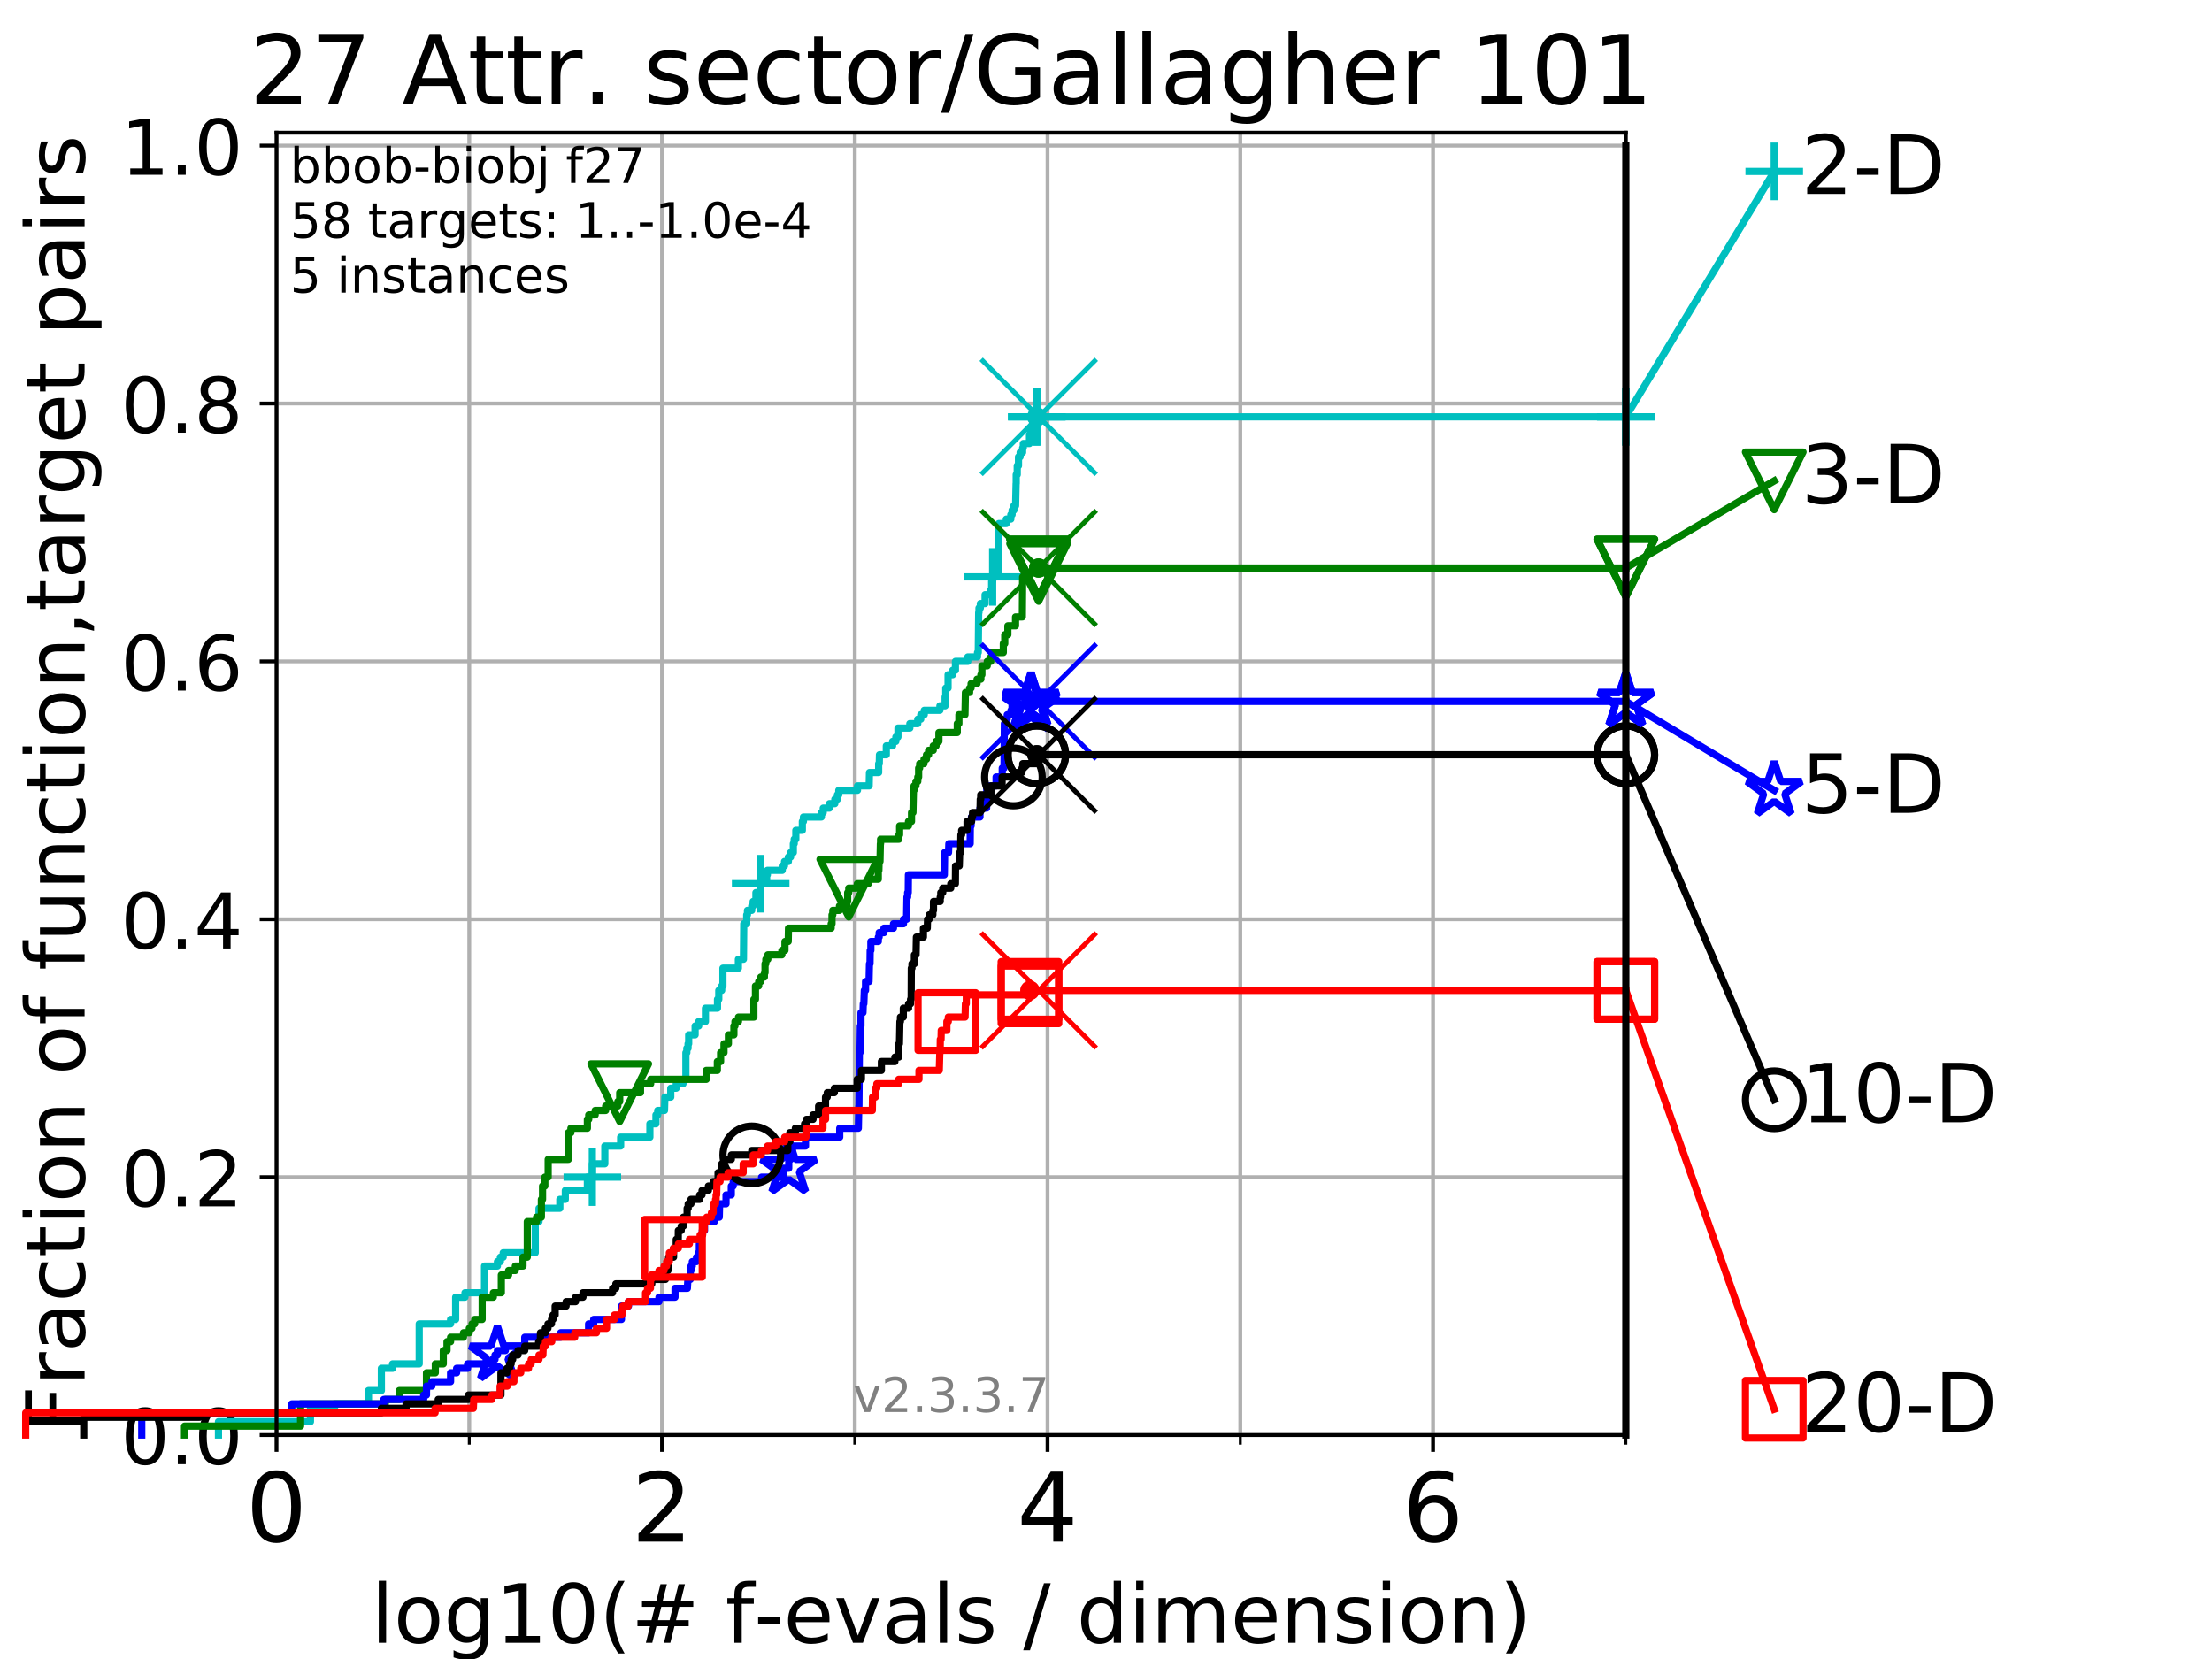 <?xml version="1.0" encoding="utf-8" standalone="no"?>
<!DOCTYPE svg PUBLIC "-//W3C//DTD SVG 1.1//EN"
  "http://www.w3.org/Graphics/SVG/1.1/DTD/svg11.dtd">
<!-- Created with matplotlib (https://matplotlib.org/) -->
<svg height="345.6pt" version="1.1" viewBox="0 0 460.8 345.6" width="460.8pt" xmlns="http://www.w3.org/2000/svg" xmlns:xlink="http://www.w3.org/1999/xlink">
 <defs>
  <style type="text/css">
*{stroke-linecap:butt;stroke-linejoin:round;}
  </style>
 </defs>
 <g id="figure_1">
  <g id="patch_1">
   <path d="M 0 345.6 
L 460.8 345.6 
L 460.8 0 
L 0 0 
z
" style="fill:#ffffff;"/>
  </g>
  <g id="axes_1">
   <g id="patch_2">
    <path d="M 57.6 298.944 
L 338.688 298.944 
L 338.688 27.648 
L 57.6 27.648 
z
" style="fill:#ffffff;"/>
   </g>
   <g id="matplotlib.axis_1">
    <g id="xtick_1">
     <g id="line2d_1">
      <path clip-path="url(#p6431f301e4)" d="M 57.6 298.944 
L 57.6 27.648 
" style="fill:none;stroke:#b0b0b0;stroke-linecap:square;stroke-width:0.8;"/>
     </g>
     <g id="line2d_2">
      <defs>
       <path d="M 0 0 
L 0 3.5 
" id="m7d300d5897" style="stroke:#000000;stroke-width:0.8;"/>
      </defs>
      <g>
       <use style="stroke:#000000;stroke-width:0.8;" x="57.6" xlink:href="#m7d300d5897" y="298.944"/>
      </g>
     </g>
     <g id="text_1">
      <!-- 0 -->
      <defs>
       <path d="M 31.781 66.406 
Q 24.172 66.406 20.328 58.906 
Q 16.5 51.422 16.5 36.375 
Q 16.5 21.391 20.328 13.891 
Q 24.172 6.391 31.781 6.391 
Q 39.453 6.391 43.281 13.891 
Q 47.125 21.391 47.125 36.375 
Q 47.125 51.422 43.281 58.906 
Q 39.453 66.406 31.781 66.406 
z
M 31.781 74.219 
Q 44.047 74.219 50.516 64.516 
Q 56.984 54.828 56.984 36.375 
Q 56.984 17.969 50.516 8.266 
Q 44.047 -1.422 31.781 -1.422 
Q 19.531 -1.422 13.062 8.266 
Q 6.594 17.969 6.594 36.375 
Q 6.594 54.828 13.062 64.516 
Q 19.531 74.219 31.781 74.219 
z
" id="DejaVuSans-48"/>
      </defs>
      <g transform="translate(51.237 321.141)scale(0.2 -0.2)">
       <use xlink:href="#DejaVuSans-48"/>
      </g>
     </g>
    </g>
    <g id="xtick_2">
     <g id="line2d_3">
      <path clip-path="url(#p6431f301e4)" d="M 137.911 298.944 
L 137.911 27.648 
" style="fill:none;stroke:#b0b0b0;stroke-linecap:square;stroke-width:0.8;"/>
     </g>
     <g id="line2d_4">
      <g>
       <use style="stroke:#000000;stroke-width:0.8;" x="137.911" xlink:href="#m7d300d5897" y="298.944"/>
      </g>
     </g>
     <g id="text_2">
      <!-- 2 -->
      <defs>
       <path d="M 19.188 8.297 
L 53.609 8.297 
L 53.609 0 
L 7.328 0 
L 7.328 8.297 
Q 12.938 14.109 22.625 23.891 
Q 32.328 33.688 34.812 36.531 
Q 39.547 41.844 41.422 45.531 
Q 43.312 49.219 43.312 52.781 
Q 43.312 58.594 39.234 62.25 
Q 35.156 65.922 28.609 65.922 
Q 23.969 65.922 18.812 64.312 
Q 13.672 62.703 7.812 59.422 
L 7.812 69.391 
Q 13.766 71.781 18.938 73 
Q 24.125 74.219 28.422 74.219 
Q 39.75 74.219 46.484 68.547 
Q 53.219 62.891 53.219 53.422 
Q 53.219 48.922 51.531 44.891 
Q 49.859 40.875 45.406 35.406 
Q 44.188 33.984 37.641 27.219 
Q 31.109 20.453 19.188 8.297 
z
" id="DejaVuSans-50"/>
      </defs>
      <g transform="translate(131.548 321.141)scale(0.2 -0.2)">
       <use xlink:href="#DejaVuSans-50"/>
      </g>
     </g>
    </g>
    <g id="xtick_3">
     <g id="line2d_5">
      <path clip-path="url(#p6431f301e4)" d="M 218.222 298.944 
L 218.222 27.648 
" style="fill:none;stroke:#b0b0b0;stroke-linecap:square;stroke-width:0.8;"/>
     </g>
     <g id="line2d_6">
      <g>
       <use style="stroke:#000000;stroke-width:0.8;" x="218.222" xlink:href="#m7d300d5897" y="298.944"/>
      </g>
     </g>
     <g id="text_3">
      <!-- 4 -->
      <defs>
       <path d="M 37.797 64.312 
L 12.891 25.391 
L 37.797 25.391 
z
M 35.203 72.906 
L 47.609 72.906 
L 47.609 25.391 
L 58.016 25.391 
L 58.016 17.188 
L 47.609 17.188 
L 47.609 0 
L 37.797 0 
L 37.797 17.188 
L 4.891 17.188 
L 4.891 26.703 
z
" id="DejaVuSans-52"/>
      </defs>
      <g transform="translate(211.859 321.141)scale(0.2 -0.2)">
       <use xlink:href="#DejaVuSans-52"/>
      </g>
     </g>
    </g>
    <g id="xtick_4">
     <g id="line2d_7">
      <path clip-path="url(#p6431f301e4)" d="M 298.533 298.944 
L 298.533 27.648 
" style="fill:none;stroke:#b0b0b0;stroke-linecap:square;stroke-width:0.8;"/>
     </g>
     <g id="line2d_8">
      <g>
       <use style="stroke:#000000;stroke-width:0.8;" x="298.533" xlink:href="#m7d300d5897" y="298.944"/>
      </g>
     </g>
     <g id="text_4">
      <!-- 6 -->
      <defs>
       <path d="M 33.016 40.375 
Q 26.375 40.375 22.484 35.828 
Q 18.609 31.297 18.609 23.391 
Q 18.609 15.531 22.484 10.953 
Q 26.375 6.391 33.016 6.391 
Q 39.656 6.391 43.531 10.953 
Q 47.406 15.531 47.406 23.391 
Q 47.406 31.297 43.531 35.828 
Q 39.656 40.375 33.016 40.375 
z
M 52.594 71.297 
L 52.594 62.312 
Q 48.875 64.062 45.094 64.984 
Q 41.312 65.922 37.594 65.922 
Q 27.828 65.922 22.672 59.328 
Q 17.531 52.734 16.797 39.406 
Q 19.672 43.656 24.016 45.922 
Q 28.375 48.188 33.594 48.188 
Q 44.578 48.188 50.953 41.516 
Q 57.328 34.859 57.328 23.391 
Q 57.328 12.156 50.688 5.359 
Q 44.047 -1.422 33.016 -1.422 
Q 20.359 -1.422 13.672 8.266 
Q 6.984 17.969 6.984 36.375 
Q 6.984 53.656 15.188 63.938 
Q 23.391 74.219 37.203 74.219 
Q 40.922 74.219 44.703 73.484 
Q 48.484 72.75 52.594 71.297 
z
" id="DejaVuSans-54"/>
      </defs>
      <g transform="translate(292.17 321.141)scale(0.2 -0.2)">
       <use xlink:href="#DejaVuSans-54"/>
      </g>
     </g>
    </g>
    <g id="xtick_5">
     <g id="line2d_9">
      <path clip-path="url(#p6431f301e4)" d="M 97.755 298.944 
L 97.755 27.648 
" style="fill:none;stroke:#b0b0b0;stroke-linecap:square;stroke-width:0.8;"/>
     </g>
     <g id="line2d_10">
      <defs>
       <path d="M 0 0 
L 0 2 
" id="m8cb025ca03" style="stroke:#000000;stroke-width:0.6;"/>
      </defs>
      <g>
       <use style="stroke:#000000;stroke-width:0.6;" x="97.755" xlink:href="#m8cb025ca03" y="298.944"/>
      </g>
     </g>
    </g>
    <g id="xtick_6">
     <g id="line2d_11">
      <path clip-path="url(#p6431f301e4)" d="M 178.066 298.944 
L 178.066 27.648 
" style="fill:none;stroke:#b0b0b0;stroke-linecap:square;stroke-width:0.8;"/>
     </g>
     <g id="line2d_12">
      <g>
       <use style="stroke:#000000;stroke-width:0.6;" x="178.066" xlink:href="#m8cb025ca03" y="298.944"/>
      </g>
     </g>
    </g>
    <g id="xtick_7">
     <g id="line2d_13">
      <path clip-path="url(#p6431f301e4)" d="M 258.377 298.944 
L 258.377 27.648 
" style="fill:none;stroke:#b0b0b0;stroke-linecap:square;stroke-width:0.8;"/>
     </g>
     <g id="line2d_14">
      <g>
       <use style="stroke:#000000;stroke-width:0.6;" x="258.377" xlink:href="#m8cb025ca03" y="298.944"/>
      </g>
     </g>
    </g>
    <g id="xtick_8">
     <g id="line2d_15">
      <path clip-path="url(#p6431f301e4)" d="M 338.688 298.944 
L 338.688 27.648 
" style="fill:none;stroke:#b0b0b0;stroke-linecap:square;stroke-width:0.8;"/>
     </g>
     <g id="line2d_16">
      <g>
       <use style="stroke:#000000;stroke-width:0.6;" x="338.688" xlink:href="#m8cb025ca03" y="298.944"/>
      </g>
     </g>
    </g>
    <g id="text_5">
     <!-- log10(# f-evals / dimension) -->
     <defs>
      <path d="M 9.422 75.984 
L 18.406 75.984 
L 18.406 0 
L 9.422 0 
z
" id="DejaVuSans-108"/>
      <path d="M 30.609 48.391 
Q 23.391 48.391 19.188 42.75 
Q 14.984 37.109 14.984 27.297 
Q 14.984 17.484 19.156 11.844 
Q 23.344 6.203 30.609 6.203 
Q 37.797 6.203 41.984 11.859 
Q 46.188 17.531 46.188 27.297 
Q 46.188 37.016 41.984 42.703 
Q 37.797 48.391 30.609 48.391 
z
M 30.609 56 
Q 42.328 56 49.016 48.375 
Q 55.719 40.766 55.719 27.297 
Q 55.719 13.875 49.016 6.219 
Q 42.328 -1.422 30.609 -1.422 
Q 18.844 -1.422 12.172 6.219 
Q 5.516 13.875 5.516 27.297 
Q 5.516 40.766 12.172 48.375 
Q 18.844 56 30.609 56 
z
" id="DejaVuSans-111"/>
      <path d="M 45.406 27.984 
Q 45.406 37.75 41.375 43.109 
Q 37.359 48.484 30.078 48.484 
Q 22.859 48.484 18.828 43.109 
Q 14.797 37.75 14.797 27.984 
Q 14.797 18.266 18.828 12.891 
Q 22.859 7.516 30.078 7.516 
Q 37.359 7.516 41.375 12.891 
Q 45.406 18.266 45.406 27.984 
z
M 54.391 6.781 
Q 54.391 -7.172 48.188 -13.984 
Q 42 -20.797 29.203 -20.797 
Q 24.469 -20.797 20.266 -20.094 
Q 16.062 -19.391 12.109 -17.922 
L 12.109 -9.188 
Q 16.062 -11.328 19.922 -12.344 
Q 23.781 -13.375 27.781 -13.375 
Q 36.625 -13.375 41.016 -8.766 
Q 45.406 -4.156 45.406 5.172 
L 45.406 9.625 
Q 42.625 4.781 38.281 2.391 
Q 33.938 0 27.875 0 
Q 17.828 0 11.672 7.656 
Q 5.516 15.328 5.516 27.984 
Q 5.516 40.672 11.672 48.328 
Q 17.828 56 27.875 56 
Q 33.938 56 38.281 53.609 
Q 42.625 51.219 45.406 46.391 
L 45.406 54.688 
L 54.391 54.688 
z
" id="DejaVuSans-103"/>
      <path d="M 12.406 8.297 
L 28.516 8.297 
L 28.516 63.922 
L 10.984 60.406 
L 10.984 69.391 
L 28.422 72.906 
L 38.281 72.906 
L 38.281 8.297 
L 54.391 8.297 
L 54.391 0 
L 12.406 0 
z
" id="DejaVuSans-49"/>
      <path d="M 31 75.875 
Q 24.469 64.656 21.281 53.656 
Q 18.109 42.672 18.109 31.391 
Q 18.109 20.125 21.312 9.062 
Q 24.516 -2 31 -13.188 
L 23.188 -13.188 
Q 15.875 -1.703 12.234 9.375 
Q 8.594 20.453 8.594 31.391 
Q 8.594 42.281 12.203 53.312 
Q 15.828 64.359 23.188 75.875 
z
" id="DejaVuSans-40"/>
      <path d="M 51.125 44 
L 36.922 44 
L 32.812 27.688 
L 47.125 27.688 
z
M 43.797 71.781 
L 38.719 51.516 
L 52.984 51.516 
L 58.109 71.781 
L 65.922 71.781 
L 60.891 51.516 
L 76.125 51.516 
L 76.125 44 
L 58.984 44 
L 54.984 27.688 
L 70.516 27.688 
L 70.516 20.219 
L 53.078 20.219 
L 48 0 
L 40.188 0 
L 45.219 20.219 
L 30.906 20.219 
L 25.875 0 
L 18.016 0 
L 23.094 20.219 
L 7.719 20.219 
L 7.719 27.688 
L 24.906 27.688 
L 29 44 
L 13.281 44 
L 13.281 51.516 
L 30.906 51.516 
L 35.891 71.781 
z
" id="DejaVuSans-35"/>
      <path id="DejaVuSans-32"/>
      <path d="M 37.109 75.984 
L 37.109 68.5 
L 28.516 68.5 
Q 23.688 68.5 21.797 66.547 
Q 19.922 64.594 19.922 59.516 
L 19.922 54.688 
L 34.719 54.688 
L 34.719 47.703 
L 19.922 47.703 
L 19.922 0 
L 10.891 0 
L 10.891 47.703 
L 2.297 47.703 
L 2.297 54.688 
L 10.891 54.688 
L 10.891 58.5 
Q 10.891 67.625 15.141 71.797 
Q 19.391 75.984 28.609 75.984 
z
" id="DejaVuSans-102"/>
      <path d="M 4.891 31.391 
L 31.203 31.391 
L 31.203 23.391 
L 4.891 23.391 
z
" id="DejaVuSans-45"/>
      <path d="M 56.203 29.594 
L 56.203 25.203 
L 14.891 25.203 
Q 15.484 15.922 20.484 11.062 
Q 25.484 6.203 34.422 6.203 
Q 39.594 6.203 44.453 7.469 
Q 49.312 8.734 54.109 11.281 
L 54.109 2.781 
Q 49.266 0.734 44.188 -0.344 
Q 39.109 -1.422 33.891 -1.422 
Q 20.797 -1.422 13.156 6.188 
Q 5.516 13.812 5.516 26.812 
Q 5.516 40.234 12.766 48.109 
Q 20.016 56 32.328 56 
Q 43.359 56 49.781 48.891 
Q 56.203 41.797 56.203 29.594 
z
M 47.219 32.234 
Q 47.125 39.594 43.094 43.984 
Q 39.062 48.391 32.422 48.391 
Q 24.906 48.391 20.391 44.141 
Q 15.875 39.891 15.188 32.172 
z
" id="DejaVuSans-101"/>
      <path d="M 2.984 54.688 
L 12.5 54.688 
L 29.594 8.797 
L 46.688 54.688 
L 56.203 54.688 
L 35.688 0 
L 23.484 0 
z
" id="DejaVuSans-118"/>
      <path d="M 34.281 27.484 
Q 23.391 27.484 19.188 25 
Q 14.984 22.516 14.984 16.5 
Q 14.984 11.719 18.141 8.906 
Q 21.297 6.109 26.703 6.109 
Q 34.188 6.109 38.703 11.406 
Q 43.219 16.703 43.219 25.484 
L 43.219 27.484 
z
M 52.203 31.203 
L 52.203 0 
L 43.219 0 
L 43.219 8.297 
Q 40.141 3.328 35.547 0.953 
Q 30.953 -1.422 24.312 -1.422 
Q 15.922 -1.422 10.953 3.297 
Q 6 8.016 6 15.922 
Q 6 25.141 12.172 29.828 
Q 18.359 34.516 30.609 34.516 
L 43.219 34.516 
L 43.219 35.406 
Q 43.219 41.609 39.141 45 
Q 35.062 48.391 27.688 48.391 
Q 23 48.391 18.547 47.266 
Q 14.109 46.141 10.016 43.891 
L 10.016 52.203 
Q 14.938 54.109 19.578 55.047 
Q 24.219 56 28.609 56 
Q 40.484 56 46.344 49.844 
Q 52.203 43.703 52.203 31.203 
z
" id="DejaVuSans-97"/>
      <path d="M 44.281 53.078 
L 44.281 44.578 
Q 40.484 46.531 36.375 47.5 
Q 32.281 48.484 27.875 48.484 
Q 21.188 48.484 17.844 46.438 
Q 14.5 44.391 14.5 40.281 
Q 14.5 37.156 16.891 35.375 
Q 19.281 33.594 26.516 31.984 
L 29.594 31.297 
Q 39.156 29.25 43.188 25.516 
Q 47.219 21.781 47.219 15.094 
Q 47.219 7.469 41.188 3.016 
Q 35.156 -1.422 24.609 -1.422 
Q 20.219 -1.422 15.453 -0.562 
Q 10.688 0.297 5.422 2 
L 5.422 11.281 
Q 10.406 8.688 15.234 7.391 
Q 20.062 6.109 24.812 6.109 
Q 31.156 6.109 34.562 8.281 
Q 37.984 10.453 37.984 14.406 
Q 37.984 18.062 35.516 20.016 
Q 33.062 21.969 24.703 23.781 
L 21.578 24.516 
Q 13.234 26.266 9.516 29.906 
Q 5.812 33.547 5.812 39.891 
Q 5.812 47.609 11.281 51.797 
Q 16.75 56 26.812 56 
Q 31.781 56 36.172 55.266 
Q 40.578 54.547 44.281 53.078 
z
" id="DejaVuSans-115"/>
      <path d="M 25.391 72.906 
L 33.688 72.906 
L 8.297 -9.281 
L 0 -9.281 
z
" id="DejaVuSans-47"/>
      <path d="M 45.406 46.391 
L 45.406 75.984 
L 54.391 75.984 
L 54.391 0 
L 45.406 0 
L 45.406 8.203 
Q 42.578 3.328 38.25 0.953 
Q 33.938 -1.422 27.875 -1.422 
Q 17.969 -1.422 11.734 6.484 
Q 5.516 14.406 5.516 27.297 
Q 5.516 40.188 11.734 48.094 
Q 17.969 56 27.875 56 
Q 33.938 56 38.25 53.625 
Q 42.578 51.266 45.406 46.391 
z
M 14.797 27.297 
Q 14.797 17.391 18.875 11.75 
Q 22.953 6.109 30.078 6.109 
Q 37.203 6.109 41.297 11.75 
Q 45.406 17.391 45.406 27.297 
Q 45.406 37.203 41.297 42.844 
Q 37.203 48.484 30.078 48.484 
Q 22.953 48.484 18.875 42.844 
Q 14.797 37.203 14.797 27.297 
z
" id="DejaVuSans-100"/>
      <path d="M 9.422 54.688 
L 18.406 54.688 
L 18.406 0 
L 9.422 0 
z
M 9.422 75.984 
L 18.406 75.984 
L 18.406 64.594 
L 9.422 64.594 
z
" id="DejaVuSans-105"/>
      <path d="M 52 44.188 
Q 55.375 50.25 60.062 53.125 
Q 64.75 56 71.094 56 
Q 79.641 56 84.281 50.016 
Q 88.922 44.047 88.922 33.016 
L 88.922 0 
L 79.891 0 
L 79.891 32.719 
Q 79.891 40.578 77.094 44.375 
Q 74.312 48.188 68.609 48.188 
Q 61.625 48.188 57.562 43.547 
Q 53.516 38.922 53.516 30.906 
L 53.516 0 
L 44.484 0 
L 44.484 32.719 
Q 44.484 40.625 41.703 44.406 
Q 38.922 48.188 33.109 48.188 
Q 26.219 48.188 22.156 43.531 
Q 18.109 38.875 18.109 30.906 
L 18.109 0 
L 9.078 0 
L 9.078 54.688 
L 18.109 54.688 
L 18.109 46.188 
Q 21.188 51.219 25.484 53.609 
Q 29.781 56 35.688 56 
Q 41.656 56 45.828 52.969 
Q 50 49.953 52 44.188 
z
" id="DejaVuSans-109"/>
      <path d="M 54.891 33.016 
L 54.891 0 
L 45.906 0 
L 45.906 32.719 
Q 45.906 40.484 42.875 44.328 
Q 39.844 48.188 33.797 48.188 
Q 26.516 48.188 22.312 43.547 
Q 18.109 38.922 18.109 30.906 
L 18.109 0 
L 9.078 0 
L 9.078 54.688 
L 18.109 54.688 
L 18.109 46.188 
Q 21.344 51.125 25.703 53.562 
Q 30.078 56 35.797 56 
Q 45.219 56 50.047 50.172 
Q 54.891 44.344 54.891 33.016 
z
" id="DejaVuSans-110"/>
      <path d="M 8.016 75.875 
L 15.828 75.875 
Q 23.141 64.359 26.781 53.312 
Q 30.422 42.281 30.422 31.391 
Q 30.422 20.453 26.781 9.375 
Q 23.141 -1.703 15.828 -13.188 
L 8.016 -13.188 
Q 14.5 -2 17.703 9.062 
Q 20.906 20.125 20.906 31.391 
Q 20.906 42.672 17.703 53.656 
Q 14.5 64.656 8.016 75.875 
z
" id="DejaVuSans-41"/>
     </defs>
     <g transform="translate(77.303 342.218)scale(0.17 -0.17)">
      <use xlink:href="#DejaVuSans-108"/>
      <use x="27.783" xlink:href="#DejaVuSans-111"/>
      <use x="88.965" xlink:href="#DejaVuSans-103"/>
      <use x="152.441" xlink:href="#DejaVuSans-49"/>
      <use x="216.064" xlink:href="#DejaVuSans-48"/>
      <use x="279.688" xlink:href="#DejaVuSans-40"/>
      <use x="318.701" xlink:href="#DejaVuSans-35"/>
      <use x="402.49" xlink:href="#DejaVuSans-32"/>
      <use x="434.277" xlink:href="#DejaVuSans-102"/>
      <use x="469.404" xlink:href="#DejaVuSans-45"/>
      <use x="505.488" xlink:href="#DejaVuSans-101"/>
      <use x="567.012" xlink:href="#DejaVuSans-118"/>
      <use x="626.191" xlink:href="#DejaVuSans-97"/>
      <use x="687.471" xlink:href="#DejaVuSans-108"/>
      <use x="715.254" xlink:href="#DejaVuSans-115"/>
      <use x="767.354" xlink:href="#DejaVuSans-32"/>
      <use x="799.141" xlink:href="#DejaVuSans-47"/>
      <use x="832.832" xlink:href="#DejaVuSans-32"/>
      <use x="864.619" xlink:href="#DejaVuSans-100"/>
      <use x="928.096" xlink:href="#DejaVuSans-105"/>
      <use x="955.879" xlink:href="#DejaVuSans-109"/>
      <use x="1053.291" xlink:href="#DejaVuSans-101"/>
      <use x="1114.814" xlink:href="#DejaVuSans-110"/>
      <use x="1178.193" xlink:href="#DejaVuSans-115"/>
      <use x="1230.293" xlink:href="#DejaVuSans-105"/>
      <use x="1258.076" xlink:href="#DejaVuSans-111"/>
      <use x="1319.258" xlink:href="#DejaVuSans-110"/>
      <use x="1382.637" xlink:href="#DejaVuSans-41"/>
     </g>
    </g>
   </g>
   <g id="matplotlib.axis_2">
    <g id="ytick_1">
     <g id="line2d_17">
      <path clip-path="url(#p6431f301e4)" d="M 57.6 298.944 
L 338.688 298.944 
" style="fill:none;stroke:#b0b0b0;stroke-linecap:square;stroke-width:0.8;"/>
     </g>
     <g id="line2d_18">
      <defs>
       <path d="M 0 0 
L -3.5 0 
" id="mb3085ee177" style="stroke:#000000;stroke-width:0.8;"/>
      </defs>
      <g>
       <use style="stroke:#000000;stroke-width:0.8;" x="57.6" xlink:href="#mb3085ee177" y="298.944"/>
      </g>
     </g>
     <g id="text_6">
      <!-- 0.0 -->
      <defs>
       <path d="M 10.688 12.406 
L 21 12.406 
L 21 0 
L 10.688 0 
z
" id="DejaVuSans-46"/>
      </defs>
      <g transform="translate(25.155 305.023)scale(0.16 -0.16)">
       <use xlink:href="#DejaVuSans-48"/>
       <use x="63.623" xlink:href="#DejaVuSans-46"/>
       <use x="95.41" xlink:href="#DejaVuSans-48"/>
      </g>
     </g>
    </g>
    <g id="ytick_2">
     <g id="line2d_19">
      <path clip-path="url(#p6431f301e4)" d="M 57.6 245.222 
L 338.688 245.222 
" style="fill:none;stroke:#b0b0b0;stroke-linecap:square;stroke-width:0.8;"/>
     </g>
     <g id="line2d_20">
      <g>
       <use style="stroke:#000000;stroke-width:0.8;" x="57.6" xlink:href="#mb3085ee177" y="245.222"/>
      </g>
     </g>
     <g id="text_7">
      <!-- 0.2 -->
      <g transform="translate(25.155 251.301)scale(0.16 -0.16)">
       <use xlink:href="#DejaVuSans-48"/>
       <use x="63.623" xlink:href="#DejaVuSans-46"/>
       <use x="95.41" xlink:href="#DejaVuSans-50"/>
      </g>
     </g>
    </g>
    <g id="ytick_3">
     <g id="line2d_21">
      <path clip-path="url(#p6431f301e4)" d="M 57.6 191.5 
L 338.688 191.5 
" style="fill:none;stroke:#b0b0b0;stroke-linecap:square;stroke-width:0.8;"/>
     </g>
     <g id="line2d_22">
      <g>
       <use style="stroke:#000000;stroke-width:0.8;" x="57.6" xlink:href="#mb3085ee177" y="191.5"/>
      </g>
     </g>
     <g id="text_8">
      <!-- 0.4 -->
      <g transform="translate(25.155 197.579)scale(0.16 -0.16)">
       <use xlink:href="#DejaVuSans-48"/>
       <use x="63.623" xlink:href="#DejaVuSans-46"/>
       <use x="95.41" xlink:href="#DejaVuSans-52"/>
      </g>
     </g>
    </g>
    <g id="ytick_4">
     <g id="line2d_23">
      <path clip-path="url(#p6431f301e4)" d="M 57.6 137.778 
L 338.688 137.778 
" style="fill:none;stroke:#b0b0b0;stroke-linecap:square;stroke-width:0.8;"/>
     </g>
     <g id="line2d_24">
      <g>
       <use style="stroke:#000000;stroke-width:0.8;" x="57.6" xlink:href="#mb3085ee177" y="137.778"/>
      </g>
     </g>
     <g id="text_9">
      <!-- 0.6 -->
      <g transform="translate(25.155 143.857)scale(0.16 -0.16)">
       <use xlink:href="#DejaVuSans-48"/>
       <use x="63.623" xlink:href="#DejaVuSans-46"/>
       <use x="95.41" xlink:href="#DejaVuSans-54"/>
      </g>
     </g>
    </g>
    <g id="ytick_5">
     <g id="line2d_25">
      <path clip-path="url(#p6431f301e4)" d="M 57.6 84.056 
L 338.688 84.056 
" style="fill:none;stroke:#b0b0b0;stroke-linecap:square;stroke-width:0.8;"/>
     </g>
     <g id="line2d_26">
      <g>
       <use style="stroke:#000000;stroke-width:0.8;" x="57.6" xlink:href="#mb3085ee177" y="84.056"/>
      </g>
     </g>
     <g id="text_10">
      <!-- 0.8 -->
      <defs>
       <path d="M 31.781 34.625 
Q 24.75 34.625 20.719 30.859 
Q 16.703 27.094 16.703 20.516 
Q 16.703 13.922 20.719 10.156 
Q 24.75 6.391 31.781 6.391 
Q 38.812 6.391 42.859 10.172 
Q 46.922 13.969 46.922 20.516 
Q 46.922 27.094 42.891 30.859 
Q 38.875 34.625 31.781 34.625 
z
M 21.922 38.812 
Q 15.578 40.375 12.031 44.719 
Q 8.5 49.078 8.5 55.328 
Q 8.5 64.062 14.719 69.141 
Q 20.953 74.219 31.781 74.219 
Q 42.672 74.219 48.875 69.141 
Q 55.078 64.062 55.078 55.328 
Q 55.078 49.078 51.531 44.719 
Q 48 40.375 41.703 38.812 
Q 48.828 37.156 52.797 32.312 
Q 56.781 27.484 56.781 20.516 
Q 56.781 9.906 50.312 4.234 
Q 43.844 -1.422 31.781 -1.422 
Q 19.734 -1.422 13.25 4.234 
Q 6.781 9.906 6.781 20.516 
Q 6.781 27.484 10.781 32.312 
Q 14.797 37.156 21.922 38.812 
z
M 18.312 54.391 
Q 18.312 48.734 21.844 45.562 
Q 25.391 42.391 31.781 42.391 
Q 38.141 42.391 41.719 45.562 
Q 45.312 48.734 45.312 54.391 
Q 45.312 60.062 41.719 63.234 
Q 38.141 66.406 31.781 66.406 
Q 25.391 66.406 21.844 63.234 
Q 18.312 60.062 18.312 54.391 
z
" id="DejaVuSans-56"/>
      </defs>
      <g transform="translate(25.155 90.135)scale(0.16 -0.16)">
       <use xlink:href="#DejaVuSans-48"/>
       <use x="63.623" xlink:href="#DejaVuSans-46"/>
       <use x="95.41" xlink:href="#DejaVuSans-56"/>
      </g>
     </g>
    </g>
    <g id="ytick_6">
     <g id="line2d_27">
      <path clip-path="url(#p6431f301e4)" d="M 57.6 30.334 
L 338.688 30.334 
" style="fill:none;stroke:#b0b0b0;stroke-linecap:square;stroke-width:0.8;"/>
     </g>
     <g id="line2d_28">
      <g>
       <use style="stroke:#000000;stroke-width:0.8;" x="57.6" xlink:href="#mb3085ee177" y="30.334"/>
      </g>
     </g>
     <g id="text_11">
      <!-- 1.0 -->
      <g transform="translate(25.155 36.413)scale(0.16 -0.16)">
       <use xlink:href="#DejaVuSans-49"/>
       <use x="63.623" xlink:href="#DejaVuSans-46"/>
       <use x="95.41" xlink:href="#DejaVuSans-48"/>
      </g>
     </g>
    </g>
    <g id="text_12">
     <!-- Fraction of function,target pairs -->
     <defs>
      <path d="M 9.812 72.906 
L 51.703 72.906 
L 51.703 64.594 
L 19.672 64.594 
L 19.672 43.109 
L 48.578 43.109 
L 48.578 34.812 
L 19.672 34.812 
L 19.672 0 
L 9.812 0 
z
" id="DejaVuSans-70"/>
      <path d="M 41.109 46.297 
Q 39.594 47.172 37.812 47.578 
Q 36.031 48 33.891 48 
Q 26.266 48 22.188 43.047 
Q 18.109 38.094 18.109 28.812 
L 18.109 0 
L 9.078 0 
L 9.078 54.688 
L 18.109 54.688 
L 18.109 46.188 
Q 20.953 51.172 25.484 53.578 
Q 30.031 56 36.531 56 
Q 37.453 56 38.578 55.875 
Q 39.703 55.766 41.062 55.516 
z
" id="DejaVuSans-114"/>
      <path d="M 48.781 52.594 
L 48.781 44.188 
Q 44.969 46.297 41.141 47.344 
Q 37.312 48.391 33.406 48.391 
Q 24.656 48.391 19.812 42.844 
Q 14.984 37.312 14.984 27.297 
Q 14.984 17.281 19.812 11.734 
Q 24.656 6.203 33.406 6.203 
Q 37.312 6.203 41.141 7.25 
Q 44.969 8.297 48.781 10.406 
L 48.781 2.094 
Q 45.016 0.344 40.984 -0.531 
Q 36.969 -1.422 32.422 -1.422 
Q 20.062 -1.422 12.781 6.344 
Q 5.516 14.109 5.516 27.297 
Q 5.516 40.672 12.859 48.328 
Q 20.219 56 33.016 56 
Q 37.156 56 41.109 55.141 
Q 45.062 54.297 48.781 52.594 
z
" id="DejaVuSans-99"/>
      <path d="M 18.312 70.219 
L 18.312 54.688 
L 36.812 54.688 
L 36.812 47.703 
L 18.312 47.703 
L 18.312 18.016 
Q 18.312 11.328 20.141 9.422 
Q 21.969 7.516 27.594 7.516 
L 36.812 7.516 
L 36.812 0 
L 27.594 0 
Q 17.188 0 13.234 3.875 
Q 9.281 7.766 9.281 18.016 
L 9.281 47.703 
L 2.688 47.703 
L 2.688 54.688 
L 9.281 54.688 
L 9.281 70.219 
z
" id="DejaVuSans-116"/>
      <path d="M 8.5 21.578 
L 8.5 54.688 
L 17.484 54.688 
L 17.484 21.922 
Q 17.484 14.156 20.5 10.266 
Q 23.531 6.391 29.594 6.391 
Q 36.859 6.391 41.078 11.031 
Q 45.312 15.672 45.312 23.688 
L 45.312 54.688 
L 54.297 54.688 
L 54.297 0 
L 45.312 0 
L 45.312 8.406 
Q 42.047 3.422 37.719 1 
Q 33.406 -1.422 27.688 -1.422 
Q 18.266 -1.422 13.375 4.438 
Q 8.5 10.297 8.5 21.578 
z
M 31.109 56 
z
" id="DejaVuSans-117"/>
      <path d="M 11.719 12.406 
L 22.016 12.406 
L 22.016 4 
L 14.016 -11.625 
L 7.719 -11.625 
L 11.719 4 
z
" id="DejaVuSans-44"/>
      <path d="M 18.109 8.203 
L 18.109 -20.797 
L 9.078 -20.797 
L 9.078 54.688 
L 18.109 54.688 
L 18.109 46.391 
Q 20.953 51.266 25.266 53.625 
Q 29.594 56 35.594 56 
Q 45.562 56 51.781 48.094 
Q 58.016 40.188 58.016 27.297 
Q 58.016 14.406 51.781 6.484 
Q 45.562 -1.422 35.594 -1.422 
Q 29.594 -1.422 25.266 0.953 
Q 20.953 3.328 18.109 8.203 
z
M 48.688 27.297 
Q 48.688 37.203 44.609 42.844 
Q 40.531 48.484 33.406 48.484 
Q 26.266 48.484 22.188 42.844 
Q 18.109 37.203 18.109 27.297 
Q 18.109 17.391 22.188 11.75 
Q 26.266 6.109 33.406 6.109 
Q 40.531 6.109 44.609 11.75 
Q 48.688 17.391 48.688 27.297 
z
" id="DejaVuSans-112"/>
     </defs>
     <g transform="translate(17.62 298.435)rotate(-90)scale(0.17 -0.17)">
      <use xlink:href="#DejaVuSans-70"/>
      <use x="57.41" xlink:href="#DejaVuSans-114"/>
      <use x="98.523" xlink:href="#DejaVuSans-97"/>
      <use x="159.803" xlink:href="#DejaVuSans-99"/>
      <use x="214.783" xlink:href="#DejaVuSans-116"/>
      <use x="253.992" xlink:href="#DejaVuSans-105"/>
      <use x="281.775" xlink:href="#DejaVuSans-111"/>
      <use x="342.957" xlink:href="#DejaVuSans-110"/>
      <use x="406.336" xlink:href="#DejaVuSans-32"/>
      <use x="438.123" xlink:href="#DejaVuSans-111"/>
      <use x="499.305" xlink:href="#DejaVuSans-102"/>
      <use x="534.51" xlink:href="#DejaVuSans-32"/>
      <use x="566.297" xlink:href="#DejaVuSans-102"/>
      <use x="601.502" xlink:href="#DejaVuSans-117"/>
      <use x="664.881" xlink:href="#DejaVuSans-110"/>
      <use x="728.26" xlink:href="#DejaVuSans-99"/>
      <use x="783.24" xlink:href="#DejaVuSans-116"/>
      <use x="822.449" xlink:href="#DejaVuSans-105"/>
      <use x="850.232" xlink:href="#DejaVuSans-111"/>
      <use x="911.414" xlink:href="#DejaVuSans-110"/>
      <use x="974.793" xlink:href="#DejaVuSans-44"/>
      <use x="1006.58" xlink:href="#DejaVuSans-116"/>
      <use x="1045.789" xlink:href="#DejaVuSans-97"/>
      <use x="1107.068" xlink:href="#DejaVuSans-114"/>
      <use x="1148.166" xlink:href="#DejaVuSans-103"/>
      <use x="1211.643" xlink:href="#DejaVuSans-101"/>
      <use x="1273.166" xlink:href="#DejaVuSans-116"/>
      <use x="1312.375" xlink:href="#DejaVuSans-32"/>
      <use x="1344.162" xlink:href="#DejaVuSans-112"/>
      <use x="1407.639" xlink:href="#DejaVuSans-97"/>
      <use x="1468.918" xlink:href="#DejaVuSans-105"/>
      <use x="1496.701" xlink:href="#DejaVuSans-114"/>
      <use x="1537.814" xlink:href="#DejaVuSans-115"/>
     </g>
    </g>
   </g>
   <g id="line2d_29">
    <defs>
     <path d="M 0 1.5 
C 0.398 1.5 0.779 1.342 1.061 1.061 
C 1.342 0.779 1.5 0.398 1.5 0 
C 1.5 -0.398 1.342 -0.779 1.061 -1.061 
C 0.779 -1.342 0.398 -1.5 0 -1.5 
C -0.398 -1.5 -0.779 -1.342 -1.061 -1.061 
C -1.342 -0.779 -1.5 -0.398 -1.5 0 
C -1.5 0.398 -1.342 0.779 -1.061 1.061 
C -0.779 1.342 -0.398 1.5 0 1.5 
z
" id="m5b9f7c121d" style="stroke:#00bfbf;"/>
    </defs>
    <g>
     <use style="fill:#00bfbf;stroke:#00bfbf;" x="215.983" xlink:href="#m5b9f7c121d" y="86.835"/>
     <use style="fill:#00bfbf;stroke:#00bfbf;" x="215.983" xlink:href="#m5b9f7c121d" y="86.835"/>
    </g>
   </g>
   <g id="line2d_30">
    <path d="M 45.512 298.944 
L 45.512 296.165 
L 64.671 296.165 
L 64.671 293.387 
L 69.688 293.387 
L 69.688 292.46 
L 76.759 292.46 
L 76.759 289.682 
L 79.447 289.682 
L 79.447 285.05 
L 81.776 285.05 
L 81.776 284.124 
L 87.33 284.124 
L 87.33 275.788 
L 93.864 275.788 
L 93.864 274.862 
L 94.921 274.862 
L 94.921 270.231 
L 96.861 270.231 
L 96.861 269.304 
L 100.935 269.304 
L 100.935 263.747 
L 103.623 263.747 
L 103.623 262.821 
L 104.235 262.821 
L 104.235 261.894 
L 104.826 261.894 
L 104.826 260.968 
L 111.506 260.968 
L 111.506 254.484 
L 112.281 254.484 
L 112.281 251.706 
L 116.621 251.706 
L 116.621 249.853 
L 117.765 249.853 
L 117.765 248.001 
L 122.362 248.001 
L 122.362 245.222 
L 123.394 245.222 
L 123.394 242.443 
L 125.996 242.443 
L 125.996 238.738 
L 129.291 238.738 
L 129.291 236.886 
L 135.382 236.886 
L 135.382 234.107 
L 136.645 234.107 
L 136.645 232.255 
L 137.016 232.255 
L 137.016 231.328 
L 138.426 231.328 
L 138.511 228.55 
L 139.731 228.55 
L 139.731 226.697 
L 140.871 226.697 
L 140.871 225.771 
L 142.284 225.771 
L 142.284 224.845 
L 142.884 224.845 
L 142.884 219.287 
L 143.08 219.287 
L 143.08 218.361 
L 143.337 218.361 
L 143.337 217.435 
L 143.464 217.435 
L 143.464 215.582 
L 144.807 215.582 
L 144.807 213.73 
L 145.554 213.73 
L 145.554 212.804 
L 146.958 212.804 
L 146.958 210.025 
L 149.468 210.025 
L 149.468 208.172 
L 149.735 208.172 
L 149.735 206.32 
L 150.344 206.32 
L 150.344 205.394 
L 150.599 205.394 
L 150.599 201.689 
L 153.82 201.689 
L 153.82 199.836 
L 154.874 199.836 
L 154.939 192.426 
L 155.552 192.426 
L 155.552 190.574 
L 155.71 190.574 
L 155.71 189.648 
L 156.599 189.648 
L 156.599 188.721 
L 156.895 188.721 
L 156.895 187.795 
L 157.472 187.795 
L 157.472 185.943 
L 158.466 185.943 
L 158.466 184.09 
L 159.708 184.09 
L 159.708 182.238 
L 159.858 182.238 
L 159.858 181.311 
L 162.958 181.311 
L 162.958 180.385 
L 163.429 180.385 
L 163.429 179.459 
L 164.238 179.459 
L 164.238 178.533 
L 164.694 178.533 
L 164.694 177.606 
L 165.266 177.606 
L 165.266 175.754 
L 165.447 175.754 
L 165.447 174.828 
L 165.785 174.828 
L 165.785 172.975 
L 167.142 172.975 
L 167.142 171.123 
L 167.369 171.123 
L 167.369 170.196 
L 171.108 170.196 
L 171.108 169.27 
L 171.494 169.27 
L 171.494 168.344 
L 172.78 168.344 
L 172.78 167.418 
L 173.911 167.418 
L 173.911 166.492 
L 174.456 166.492 
L 174.456 165.565 
L 174.733 165.565 
L 174.733 164.639 
L 178.632 164.639 
L 178.632 163.713 
L 181.063 163.713 
L 181.122 160.934 
L 183.04 160.934 
L 183.04 159.082 
L 183.17 159.082 
L 183.209 157.229 
L 184.636 157.229 
L 184.636 155.377 
L 185.944 155.377 
L 185.944 154.45 
L 186.619 154.45 
L 186.619 153.524 
L 187.062 153.524 
L 187.062 151.672 
L 189.537 151.672 
L 189.537 150.745 
L 191.187 150.745 
L 191.187 149.819 
L 191.812 149.819 
L 191.812 148.893 
L 192.538 148.893 
L 192.538 147.967 
L 195.8 147.967 
L 195.8 147.04 
L 196.885 147.04 
L 196.885 145.188 
L 197.021 145.188 
L 197.021 143.336 
L 197.499 143.336 
L 197.499 140.557 
L 198.459 140.557 
L 198.459 139.631 
L 199.035 139.631 
L 199.035 137.778 
L 201.61 137.778 
L 201.61 136.852 
L 203.629 136.852 
L 203.629 135.926 
L 203.789 135.926 
L 203.873 127.589 
L 203.936 127.589 
L 203.936 126.663 
L 204.226 126.663 
L 204.226 125.737 
L 205.212 125.737 
L 205.212 123.884 
L 206.307 123.884 
L 206.307 122.958 
L 206.581 122.958 
L 206.581 121.106 
L 206.786 121.106 
L 206.786 120.179 
L 207.584 120.179 
L 207.584 119.253 
L 207.938 119.253 
L 208.035 109.991 
L 208.065 109.991 
L 208.065 109.065 
L 209.633 109.065 
L 209.633 108.138 
L 210.572 108.138 
L 210.572 107.212 
L 210.84 107.212 
L 210.84 106.286 
L 211.209 106.286 
L 211.209 105.36 
L 211.568 105.36 
L 211.673 100.728 
L 211.696 100.728 
L 211.696 98.876 
L 211.91 98.876 
L 211.91 97.023 
L 212.171 97.023 
L 212.171 95.171 
L 212.51 95.171 
L 212.51 94.245 
L 213.028 94.245 
L 213.028 93.318 
L 213.17 93.318 
L 213.17 92.392 
L 214.464 92.392 
L 214.464 90.54 
L 214.654 90.54 
L 214.654 89.614 
L 214.915 89.614 
L 214.915 88.687 
L 215.983 88.687 
L 215.983 86.835 
L 338.688 86.835 
L 338.688 86.835 
" style="fill:none;stroke:#00bfbf;stroke-linecap:square;stroke-width:1.5;"/>
   </g>
   <g id="line2d_31">
    <defs>
     <path d="M -6 0 
L 6 0 
M 0 6 
L 0 -6 
" id="m2be3206c5d" style="stroke:#00bfbf;stroke-width:1.5;"/>
    </defs>
    <g>
     <use style="fill-opacity:0;stroke:#00bfbf;stroke-width:1.5;" x="123.394" xlink:href="#m2be3206c5d" y="245.222"/>
     <use style="fill-opacity:0;stroke:#00bfbf;stroke-width:1.5;" x="158.466" xlink:href="#m2be3206c5d" y="184.09"/>
     <use style="fill-opacity:0;stroke:#00bfbf;stroke-width:1.5;" x="206.786" xlink:href="#m2be3206c5d" y="120.179"/>
     <use style="fill-opacity:0;stroke:#00bfbf;stroke-width:1.5;" x="215.983" xlink:href="#m2be3206c5d" y="86.835"/>
     <use style="fill-opacity:0;stroke:#00bfbf;stroke-width:1.5;" x="215.983" xlink:href="#m2be3206c5d" y="86.835"/>
     <use style="fill-opacity:0;stroke:#00bfbf;stroke-width:1.5;" x="338.688" xlink:href="#m2be3206c5d" y="86.835"/>
    </g>
   </g>
   <g id="line2d_32">
    <path style="fill:none;stroke:#00bfbf;stroke-linecap:square;stroke-width:1.5;"/>
    <g/>
   </g>
   <g id="line2d_33">
    <path clip-path="url(#p6431f301e4)" d="M 216.387 86.835 
" style="fill:none;stroke:#00bfbf;stroke-linecap:square;stroke-width:1.5;"/>
    <defs>
     <path d="M -12 12 
L 12 -12 
M -12 -12 
L 12 12 
" id="m4962aa7abe" style="stroke:#00bfbf;"/>
    </defs>
    <g clip-path="url(#p6431f301e4)">
     <use style="fill:#00bfbf;stroke:#00bfbf;" x="216.387" xlink:href="#m4962aa7abe" y="86.835"/>
    </g>
   </g>
   <g id="line2d_34">
    <defs>
     <path d="M 0 1.5 
C 0.398 1.5 0.779 1.342 1.061 1.061 
C 1.342 0.779 1.5 0.398 1.5 0 
C 1.5 -0.398 1.342 -0.779 1.061 -1.061 
C 0.779 -1.342 0.398 -1.5 0 -1.5 
C -0.398 -1.5 -0.779 -1.342 -1.061 -1.061 
C -1.342 -0.779 -1.5 -0.398 -1.5 0 
C -1.5 0.398 -1.342 0.779 -1.061 1.061 
C -0.779 1.342 -0.398 1.5 0 1.5 
z
" id="mea4e1a98c3" style="stroke:#008000;"/>
    </defs>
    <g>
     <use style="fill:#008000;stroke:#008000;" x="216.362" xlink:href="#mea4e1a98c3" y="118.327"/>
     <use style="fill:#008000;stroke:#008000;" x="216.362" xlink:href="#mea4e1a98c3" y="118.327"/>
    </g>
   </g>
   <g id="line2d_35">
    <path d="M 38.441 298.944 
L 38.441 297.092 
L 62.617 297.092 
L 62.617 292.46 
L 80.259 292.46 
L 80.259 291.534 
L 83.172 291.534 
L 83.172 289.682 
L 88.847 289.682 
L 88.847 285.977 
L 90.684 285.977 
L 90.684 284.124 
L 92.347 284.124 
L 92.347 281.345 
L 93.122 281.345 
L 93.122 279.493 
L 93.864 279.493 
L 93.864 278.567 
L 96.552 278.567 
L 96.552 277.64 
L 97.755 277.64 
L 97.755 276.714 
L 98.327 276.714 
L 98.327 275.788 
L 98.881 275.788 
L 98.881 274.862 
L 100.444 274.862 
L 100.444 270.231 
L 102.772 270.231 
L 102.772 269.304 
L 104.435 269.304 
L 104.435 265.599 
L 105.952 265.599 
L 105.952 264.673 
L 107.348 264.673 
L 107.348 263.747 
L 108.949 263.747 
L 108.949 261.894 
L 109.843 261.894 
L 109.843 254.484 
L 111.768 254.484 
L 111.768 253.558 
L 112.779 253.558 
L 112.779 249.853 
L 113.023 249.853 
L 113.023 247.075 
L 113.501 247.075 
L 113.501 245.222 
L 114.194 245.222 
L 114.194 241.517 
L 118.4 241.517 
L 118.4 235.96 
L 118.925 235.96 
L 118.925 235.033 
L 122.362 235.033 
L 122.362 233.181 
L 122.643 233.181 
L 122.643 232.255 
L 123.985 232.255 
L 123.985 231.328 
L 126.168 231.328 
L 126.168 230.402 
L 128.709 230.402 
L 128.709 229.476 
L 129.099 229.476 
L 129.099 227.623 
L 133.428 227.623 
L 133.428 225.771 
L 135.549 225.771 
L 135.549 224.845 
L 147.13 224.845 
L 147.13 222.992 
L 149.438 222.992 
L 149.438 221.14 
L 150.115 221.14 
L 150.115 219.287 
L 150.822 219.287 
L 150.822 217.435 
L 151.74 217.435 
L 151.74 215.582 
L 152.885 215.582 
L 152.885 213.73 
L 153.106 213.73 
L 153.106 212.804 
L 153.844 212.804 
L 153.844 211.877 
L 157.05 211.877 
L 157.05 208.172 
L 157.377 208.172 
L 157.377 205.394 
L 158.049 205.394 
L 158.049 204.467 
L 158.484 204.467 
L 158.484 203.541 
L 159.236 203.541 
L 159.236 202.615 
L 159.372 202.615 
L 159.372 200.762 
L 159.541 200.762 
L 159.541 199.836 
L 159.956 199.836 
L 159.956 198.91 
L 162.882 198.91 
L 162.882 197.984 
L 163.523 197.984 
L 163.523 196.131 
L 164.205 196.131 
L 164.257 193.353 
L 173.15 193.353 
L 173.15 192.426 
L 173.326 192.426 
L 173.326 190.574 
L 173.493 190.574 
L 173.493 189.648 
L 174.873 189.648 
L 174.873 188.721 
L 176.428 188.721 
L 176.428 187.795 
L 176.587 187.795 
L 176.587 185.943 
L 176.813 185.943 
L 176.813 185.016 
L 178.599 185.016 
L 178.599 184.09 
L 180.903 184.09 
L 180.903 183.164 
L 182.965 183.164 
L 182.965 181.311 
L 183.088 181.311 
L 183.135 179.459 
L 183.321 179.459 
L 183.399 175.754 
L 183.441 175.754 
L 183.441 174.828 
L 187.255 174.828 
L 187.255 173.901 
L 187.405 173.901 
L 187.405 172.049 
L 189.251 172.049 
L 189.251 171.123 
L 189.885 171.123 
L 189.885 169.27 
L 190.186 169.27 
L 190.29 164.639 
L 190.414 164.639 
L 190.414 163.713 
L 190.807 163.713 
L 190.807 162.787 
L 191.192 162.787 
L 191.192 161.86 
L 191.367 161.86 
L 191.367 160.008 
L 191.582 160.008 
L 191.582 159.082 
L 192.485 159.082 
L 192.485 158.155 
L 193.004 158.155 
L 193.004 157.229 
L 193.447 157.229 
L 193.447 156.303 
L 194.412 156.303 
L 194.412 155.377 
L 195.003 155.377 
L 195.003 154.45 
L 195.593 154.45 
L 195.593 152.598 
L 199.422 152.598 
L 199.422 150.745 
L 199.757 150.745 
L 199.757 148.893 
L 201.019 148.893 
L 201.114 144.262 
L 201.985 144.262 
L 201.985 143.336 
L 202.292 143.336 
L 202.292 142.409 
L 203.539 142.409 
L 203.539 141.483 
L 204.336 141.483 
L 204.336 140.557 
L 204.546 140.557 
L 204.546 138.704 
L 205.661 138.704 
L 205.661 137.778 
L 206.392 137.778 
L 206.392 136.852 
L 206.657 136.852 
L 206.657 135.926 
L 209.01 135.926 
L 209.01 134.073 
L 209.309 134.073 
L 209.309 132.221 
L 209.955 132.221 
L 209.955 130.368 
L 211.555 130.368 
L 211.555 128.516 
L 212.973 128.516 
L 213.034 120.179 
L 213.446 120.179 
L 213.446 119.253 
L 216.362 119.253 
L 216.362 118.327 
L 338.688 118.327 
L 338.688 118.327 
" style="fill:none;stroke:#008000;stroke-linecap:square;stroke-width:1.5;"/>
   </g>
   <g id="line2d_36">
    <defs>
     <path d="M -0 6 
L 6 -6 
L -6 -6 
z
" id="ma39e812475" style="stroke:#008000;stroke-linejoin:miter;stroke-width:1.5;"/>
    </defs>
    <g>
     <use style="fill-opacity:0;stroke:#008000;stroke-linejoin:miter;stroke-width:1.5;" x="129.099" xlink:href="#ma39e812475" y="227.623"/>
     <use style="fill-opacity:0;stroke:#008000;stroke-linejoin:miter;stroke-width:1.5;" x="176.813" xlink:href="#ma39e812475" y="185.016"/>
     <use style="fill-opacity:0;stroke:#008000;stroke-linejoin:miter;stroke-width:1.5;" x="216.362" xlink:href="#ma39e812475" y="119.253"/>
     <use style="fill-opacity:0;stroke:#008000;stroke-linejoin:miter;stroke-width:1.5;" x="216.362" xlink:href="#ma39e812475" y="118.327"/>
     <use style="fill-opacity:0;stroke:#008000;stroke-linejoin:miter;stroke-width:1.5;" x="216.362" xlink:href="#ma39e812475" y="118.327"/>
     <use style="fill-opacity:0;stroke:#008000;stroke-linejoin:miter;stroke-width:1.5;" x="338.688" xlink:href="#ma39e812475" y="118.327"/>
    </g>
   </g>
   <g id="line2d_37">
    <path style="fill:none;stroke:#008000;stroke-linecap:square;stroke-width:1.5;"/>
    <g/>
   </g>
   <g id="line2d_38">
    <path clip-path="url(#p6431f301e4)" d="M 216.388 118.327 
" style="fill:none;stroke:#008000;stroke-linecap:square;stroke-width:1.5;"/>
    <defs>
     <path d="M -12 12 
L 12 -12 
M -12 -12 
L 12 12 
" id="md9ee6e1c74" style="stroke:#008000;"/>
    </defs>
    <g clip-path="url(#p6431f301e4)">
     <use style="fill:#008000;stroke:#008000;" x="216.388" xlink:href="#md9ee6e1c74" y="118.327"/>
    </g>
   </g>
   <g id="line2d_39">
    <defs>
     <path d="M 0 1.5 
C 0.398 1.5 0.779 1.342 1.061 1.061 
C 1.342 0.779 1.5 0.398 1.5 0 
C 1.5 -0.398 1.342 -0.779 1.061 -1.061 
C 0.779 -1.342 0.398 -1.5 0 -1.5 
C -0.398 -1.5 -0.779 -1.342 -1.061 -1.061 
C -1.342 -0.779 -1.5 -0.398 -1.5 0 
C -1.5 0.398 -1.342 0.779 -1.061 1.061 
C -0.779 1.342 -0.398 1.5 0 1.5 
z
" id="m2feeb40dfd" style="stroke:#0000ff;"/>
    </defs>
    <g>
     <use style="fill:#0000ff;stroke:#0000ff;" x="214.78" xlink:href="#m2feeb40dfd" y="146.114"/>
     <use style="fill:#0000ff;stroke:#0000ff;" x="214.78" xlink:href="#m2feeb40dfd" y="146.114"/>
    </g>
   </g>
   <g id="line2d_40">
    <path d="M 29.533 298.944 
L 29.533 294.313 
L 60.78 294.313 
L 60.78 292.46 
L 79.939 292.46 
L 79.939 291.534 
L 88.256 291.534 
L 88.256 290.608 
L 88.847 290.608 
L 88.847 288.755 
L 89.973 288.755 
L 89.973 287.829 
L 93.864 287.829 
L 93.864 285.977 
L 95.125 285.977 
L 95.125 285.05 
L 97.403 285.05 
L 97.403 284.124 
L 102.597 284.124 
L 102.597 283.198 
L 103.118 283.198 
L 103.118 282.272 
L 103.623 282.272 
L 103.623 281.345 
L 105.285 281.345 
L 105.285 280.419 
L 109.312 280.419 
L 109.312 278.567 
L 116.798 278.567 
L 116.798 277.64 
L 122.615 277.64 
L 122.615 275.788 
L 123.673 275.788 
L 123.673 274.862 
L 129.461 274.862 
L 129.461 272.083 
L 130.927 272.083 
L 130.927 271.157 
L 137.271 271.157 
L 137.271 270.231 
L 140.619 270.231 
L 140.619 268.378 
L 143.196 268.378 
L 143.299 266.526 
L 143.804 266.526 
L 143.804 264.673 
L 143.952 264.673 
L 143.952 263.747 
L 144.221 263.747 
L 144.221 262.821 
L 145.098 262.821 
L 145.098 261.894 
L 145.486 261.894 
L 145.486 260.968 
L 145.688 260.968 
L 145.688 259.116 
L 145.866 259.116 
L 145.866 258.189 
L 146.042 258.189 
L 146.042 257.263 
L 146.302 257.263 
L 146.302 256.337 
L 146.77 256.337 
L 146.77 254.484 
L 148.827 254.484 
L 148.827 253.558 
L 149.841 253.558 
L 149.911 250.779 
L 151.244 250.779 
L 151.244 248.927 
L 152.345 248.927 
L 152.345 247.075 
L 152.737 247.075 
L 152.737 246.148 
L 158.647 246.148 
L 158.647 245.222 
L 163.128 245.222 
L 163.128 243.37 
L 164.311 243.37 
L 164.311 241.517 
L 164.728 241.517 
L 164.728 239.665 
L 165.047 239.665 
L 165.047 238.738 
L 167.805 238.738 
L 167.805 236.886 
L 174.93 236.886 
L 174.93 235.033 
L 178.811 235.033 
L 178.904 230.402 
L 178.934 230.402 
L 179.023 219.287 
L 179.158 219.287 
L 179.23 213.73 
L 179.357 213.73 
L 179.36 210.951 
L 179.773 210.951 
L 179.839 209.099 
L 179.955 209.099 
L 180.055 206.32 
L 180.308 206.32 
L 180.308 204.467 
L 181.038 204.467 
L 181.123 200.762 
L 181.243 200.762 
L 181.275 197.984 
L 181.416 197.984 
L 181.416 196.131 
L 182.971 196.131 
L 182.971 195.205 
L 183.144 195.205 
L 183.144 194.279 
L 184.15 194.279 
L 184.15 193.353 
L 186.125 193.353 
L 186.125 192.426 
L 188.216 192.426 
L 188.216 191.5 
L 188.857 191.5 
L 188.936 186.869 
L 189.073 186.869 
L 189.073 185.943 
L 189.206 185.943 
L 189.24 182.238 
L 196.716 182.238 
L 196.784 177.606 
L 197.595 177.606 
L 197.663 175.754 
L 202.103 175.754 
L 202.134 172.049 
L 202.291 172.049 
L 202.368 170.196 
L 204.148 170.196 
L 204.148 168.344 
L 205.529 168.344 
L 205.574 163.713 
L 207.499 163.713 
L 207.499 161.86 
L 208.785 161.86 
L 208.785 160.008 
L 209.155 160.008 
L 209.231 150.745 
L 209.41 150.745 
L 209.41 149.819 
L 209.825 149.819 
L 209.825 148.893 
L 210.615 148.893 
L 210.615 147.967 
L 210.822 147.967 
L 210.822 147.04 
L 214.78 147.04 
L 214.78 146.114 
L 338.688 146.114 
L 338.688 146.114 
" style="fill:none;stroke:#0000ff;stroke-linecap:square;stroke-width:1.5;"/>
   </g>
   <g id="line2d_41">
    <defs>
     <path d="M 0 -6 
L -1.347 -1.854 
L -5.706 -1.854 
L -2.18 0.708 
L -3.527 4.854 
L -0 2.292 
L 3.527 4.854 
L 2.18 0.708 
L 5.706 -1.854 
L 1.347 -1.854 
z
" id="m8f003a32d3" style="stroke:#0000ff;stroke-linejoin:bevel;stroke-width:1.5;"/>
    </defs>
    <g>
     <use style="fill-opacity:0;stroke:#0000ff;stroke-linejoin:bevel;stroke-width:1.5;" x="103.623" xlink:href="#m8f003a32d3" y="282.272"/>
     <use style="fill-opacity:0;stroke:#0000ff;stroke-linejoin:bevel;stroke-width:1.5;" x="164.311" xlink:href="#m8f003a32d3" y="243.37"/>
     <use style="fill-opacity:0;stroke:#0000ff;stroke-linejoin:bevel;stroke-width:1.5;" x="214.78" xlink:href="#m8f003a32d3" y="147.04"/>
     <use style="fill-opacity:0;stroke:#0000ff;stroke-linejoin:bevel;stroke-width:1.5;" x="214.78" xlink:href="#m8f003a32d3" y="146.114"/>
     <use style="fill-opacity:0;stroke:#0000ff;stroke-linejoin:bevel;stroke-width:1.5;" x="214.78" xlink:href="#m8f003a32d3" y="146.114"/>
     <use style="fill-opacity:0;stroke:#0000ff;stroke-linejoin:bevel;stroke-width:1.5;" x="338.688" xlink:href="#m8f003a32d3" y="146.114"/>
    </g>
   </g>
   <g id="line2d_42">
    <path style="fill:none;stroke:#0000ff;stroke-linecap:square;stroke-width:1.5;"/>
    <g/>
   </g>
   <g id="line2d_43">
    <path clip-path="url(#p6431f301e4)" d="M 216.387 146.114 
" style="fill:none;stroke:#0000ff;stroke-linecap:square;stroke-width:1.5;"/>
    <defs>
     <path d="M -12 12 
L 12 -12 
M -12 -12 
L 12 12 
" id="m12f16fbc1c" style="stroke:#0000ff;"/>
    </defs>
    <g clip-path="url(#p6431f301e4)">
     <use style="fill:#0000ff;stroke:#0000ff;" x="216.387" xlink:href="#m12f16fbc1c" y="146.114"/>
    </g>
   </g>
   <g id="line2d_44">
    <defs>
     <path d="M 0 1.5 
C 0.398 1.5 0.779 1.342 1.061 1.061 
C 1.342 0.779 1.5 0.398 1.5 0 
C 1.5 -0.398 1.342 -0.779 1.061 -1.061 
C 0.779 -1.342 0.398 -1.5 0 -1.5 
C -0.398 -1.5 -0.779 -1.342 -1.061 -1.061 
C -1.342 -0.779 -1.5 -0.398 -1.5 0 
C -1.5 0.398 -1.342 0.779 -1.061 1.061 
C -0.779 1.342 -0.398 1.5 0 1.5 
z
" id="m16fcb40c52" style="stroke:#000000;"/>
    </defs>
    <g>
     <use style="stroke:#000000;" x="215.983" xlink:href="#m16fcb40c52" y="157.229"/>
     <use style="stroke:#000000;" x="215.983" xlink:href="#m16fcb40c52" y="157.229"/>
    </g>
   </g>
   <g id="line2d_45">
    <path d="M 17.445 298.944 
L 17.445 295.239 
L 41.621 295.239 
L 41.621 294.313 
L 79.447 294.313 
L 79.447 293.387 
L 84.588 293.387 
L 84.588 292.46 
L 91.284 292.46 
L 91.284 291.534 
L 97.58 291.534 
L 97.58 290.608 
L 104.355 290.608 
L 104.355 285.977 
L 105.622 285.977 
L 105.622 285.05 
L 106.169 285.05 
L 106.169 284.124 
L 106.489 284.124 
L 106.489 283.198 
L 106.803 283.198 
L 106.803 282.272 
L 107.909 282.272 
L 107.909 281.345 
L 109.312 281.345 
L 109.312 280.419 
L 112.205 280.419 
L 112.205 279.493 
L 112.581 279.493 
L 112.581 277.64 
L 113.595 277.64 
L 113.595 276.714 
L 114.148 276.714 
L 114.148 275.788 
L 114.882 275.788 
L 114.882 274.862 
L 115.206 274.862 
L 115.206 273.935 
L 115.649 273.935 
L 115.649 272.083 
L 117.931 272.083 
L 117.931 271.157 
L 119.899 271.157 
L 119.899 270.231 
L 121.445 270.231 
L 121.445 269.304 
L 127.611 269.304 
L 127.611 268.378 
L 128.291 268.378 
L 128.291 267.452 
L 135.78 267.452 
L 135.78 266.526 
L 138.628 266.526 
L 138.628 264.673 
L 139.156 264.673 
L 139.156 262.821 
L 139.285 262.821 
L 139.285 261.894 
L 140.318 261.894 
L 140.318 260.042 
L 140.871 260.042 
L 140.871 258.189 
L 141.293 258.189 
L 141.307 256.337 
L 141.914 256.337 
L 141.914 255.411 
L 142.365 255.411 
L 142.365 253.558 
L 143.144 253.558 
L 143.144 251.706 
L 143.363 251.706 
L 143.363 250.779 
L 143.94 250.779 
L 143.94 249.853 
L 145.755 249.853 
L 145.755 248.927 
L 146.249 248.927 
L 146.249 248.001 
L 147.57 248.001 
L 147.57 247.075 
L 148.564 247.075 
L 148.564 246.148 
L 149.584 246.148 
L 149.584 244.296 
L 150.353 244.296 
L 150.353 242.443 
L 150.85 242.443 
L 150.85 241.517 
L 152.353 241.517 
L 152.353 240.591 
L 156.61 240.591 
L 156.61 239.665 
L 164.114 239.665 
L 164.114 237.812 
L 164.528 237.812 
L 164.528 235.96 
L 165.683 235.96 
L 165.683 235.033 
L 167.606 235.033 
L 167.606 234.107 
L 167.986 234.107 
L 167.986 233.181 
L 169.369 233.181 
L 169.369 232.255 
L 170.532 232.255 
L 170.532 230.402 
L 171.968 230.402 
L 171.968 228.55 
L 172.33 228.55 
L 172.33 227.623 
L 173.814 227.623 
L 173.814 226.697 
L 178.568 226.697 
L 178.568 224.845 
L 179.45 224.845 
L 179.45 222.992 
L 183.61 222.992 
L 183.61 221.14 
L 186.42 221.14 
L 186.42 220.214 
L 187.236 220.214 
L 187.236 217.435 
L 187.371 217.435 
L 187.465 212.804 
L 187.577 212.804 
L 187.577 211.877 
L 188.181 211.877 
L 188.181 210.025 
L 189.269 210.025 
L 189.269 209.099 
L 189.687 209.099 
L 189.687 208.172 
L 189.814 208.172 
L 189.843 201.689 
L 189.979 201.689 
L 189.979 200.762 
L 190.483 200.762 
L 190.483 198.91 
L 190.83 198.91 
L 190.903 195.205 
L 192.363 195.205 
L 192.363 193.353 
L 193.174 193.353 
L 193.221 191.5 
L 193.563 191.5 
L 193.563 190.574 
L 194.333 190.574 
L 194.333 189.648 
L 194.466 189.648 
L 194.466 187.795 
L 195.862 187.795 
L 195.862 186.869 
L 195.981 186.869 
L 195.981 185.943 
L 196.392 185.943 
L 196.392 185.016 
L 198.063 185.016 
L 198.063 184.09 
L 199.023 184.09 
L 199.054 180.385 
L 199.835 180.385 
L 199.919 177.606 
L 200.111 177.606 
L 200.175 173.901 
L 200.325 173.901 
L 200.325 172.975 
L 201.451 172.975 
L 201.451 171.123 
L 202.405 171.123 
L 202.405 170.196 
L 202.598 170.196 
L 202.598 169.27 
L 204.152 169.27 
L 204.203 166.492 
L 204.304 166.492 
L 204.304 165.565 
L 206.452 165.565 
L 206.452 163.713 
L 208.756 163.713 
L 208.756 161.86 
L 211.111 161.86 
L 211.111 160.934 
L 212.896 160.934 
L 212.896 160.008 
L 213.059 160.008 
L 213.059 159.082 
L 215.769 159.082 
L 215.769 158.155 
L 215.983 158.155 
L 215.983 157.229 
L 338.688 157.229 
L 338.688 157.229 
" style="fill:none;stroke:#000000;stroke-linecap:square;stroke-width:1.5;"/>
   </g>
   <g id="line2d_46">
    <defs>
     <path d="M 0 6 
C 1.591 6 3.117 5.368 4.243 4.243 
C 5.368 3.117 6 1.591 6 0 
C 6 -1.591 5.368 -3.117 4.243 -4.243 
C 3.117 -5.368 1.591 -6 0 -6 
C -1.591 -6 -3.117 -5.368 -4.243 -4.243 
C -5.368 -3.117 -6 -1.591 -6 0 
C -6 1.591 -5.368 3.117 -4.243 4.243 
C -3.117 5.368 -1.591 6 0 6 
z
" id="mc16d9fd324" style="stroke:#000000;stroke-width:1.5;"/>
    </defs>
    <g>
     <use style="fill-opacity:0;stroke:#000000;stroke-width:1.5;" x="156.61" xlink:href="#mc16d9fd324" y="240.591"/>
     <use style="fill-opacity:0;stroke:#000000;stroke-width:1.5;" x="211.111" xlink:href="#mc16d9fd324" y="161.86"/>
     <use style="fill-opacity:0;stroke:#000000;stroke-width:1.5;" x="215.983" xlink:href="#mc16d9fd324" y="157.229"/>
     <use style="fill-opacity:0;stroke:#000000;stroke-width:1.5;" x="215.983" xlink:href="#mc16d9fd324" y="157.229"/>
     <use style="fill-opacity:0;stroke:#000000;stroke-width:1.5;" x="338.688" xlink:href="#mc16d9fd324" y="157.229"/>
    </g>
   </g>
   <g id="line2d_47">
    <path style="fill:none;stroke:#000000;stroke-linecap:square;stroke-width:1.5;"/>
    <g/>
   </g>
   <g id="line2d_48">
    <path clip-path="url(#p6431f301e4)" d="M 216.385 157.229 
" style="fill:none;stroke:#000000;stroke-linecap:square;stroke-width:1.5;"/>
    <defs>
     <path d="M -12 12 
L 12 -12 
M -12 -12 
L 12 12 
" id="mb65897b85e" style="stroke:#000000;"/>
    </defs>
    <g clip-path="url(#p6431f301e4)">
     <use style="stroke:#000000;" x="216.385" xlink:href="#mb65897b85e" y="157.229"/>
    </g>
   </g>
   <g id="line2d_49">
    <defs>
     <path d="M 0 1.5 
C 0.398 1.5 0.779 1.342 1.061 1.061 
C 1.342 0.779 1.5 0.398 1.5 0 
C 1.5 -0.398 1.342 -0.779 1.061 -1.061 
C 0.779 -1.342 0.398 -1.5 0 -1.5 
C -0.398 -1.5 -0.779 -1.342 -1.061 -1.061 
C -1.342 -0.779 -1.5 -0.398 -1.5 0 
C -1.5 0.398 -1.342 0.779 -1.061 1.061 
C -0.779 1.342 -0.398 1.5 0 1.5 
z
" id="m64a6345b90" style="stroke:#ff0000;"/>
    </defs>
    <g>
     <use style="fill:#ff0000;stroke:#ff0000;" x="214.558" xlink:href="#m64a6345b90" y="206.32"/>
     <use style="fill:#ff0000;stroke:#ff0000;" x="214.558" xlink:href="#m64a6345b90" y="206.32"/>
    </g>
   </g>
   <g id="line2d_50">
    <path d="M 5.357 298.944 
L 5.357 294.313 
L 90.641 294.313 
L 90.641 293.387 
L 98.606 293.387 
L 98.689 291.534 
L 102.465 291.534 
L 102.465 290.608 
L 104.175 290.608 
L 104.175 288.755 
L 105.677 288.755 
L 105.677 287.829 
L 107.06 287.829 
L 107.06 285.977 
L 108.484 285.977 
L 108.484 285.05 
L 110.103 285.05 
L 110.103 284.124 
L 110.653 284.124 
L 110.653 283.198 
L 112.281 283.198 
L 112.281 282.272 
L 113.095 282.272 
L 113.168 280.419 
L 113.63 280.419 
L 113.63 279.493 
L 114.947 279.493 
L 114.947 278.567 
L 119.727 278.567 
L 119.727 277.64 
L 124.255 277.64 
L 124.255 276.714 
L 126.355 276.714 
L 126.355 274.862 
L 128 274.862 
L 128 273.935 
L 129.56 273.935 
L 129.56 273.009 
L 129.742 273.009 
L 129.742 272.083 
L 130.875 272.083 
L 130.875 271.157 
L 134.482 271.157 
L 134.482 269.304 
L 134.891 269.304 
L 134.891 268.378 
L 135.502 268.378 
L 135.502 266.526 
L 135.682 266.526 
L 135.682 265.599 
L 137.271 265.599 
L 137.271 264.673 
L 138.341 264.673 
L 138.341 263.747 
L 138.869 263.747 
L 138.869 262.821 
L 139.438 262.821 
L 139.438 260.968 
L 140.295 260.968 
L 140.295 260.042 
L 141.321 260.042 
L 141.321 259.116 
L 143.622 259.116 
L 143.622 258.189 
L 145.849 258.189 
L 145.849 257.263 
L 146.378 257.263 
L 146.378 256.337 
L 146.692 256.337 
L 146.692 254.484 
L 147.231 254.484 
L 147.231 253.558 
L 148.205 253.558 
L 148.205 252.632 
L 148.573 252.632 
L 148.573 250.779 
L 149.058 250.779 
L 149.058 249.853 
L 149.178 249.853 
L 149.178 248.927 
L 149.296 248.927 
L 149.355 246.148 
L 149.999 246.148 
L 149.999 245.222 
L 151.669 245.222 
L 151.669 244.296 
L 154.821 244.296 
L 154.821 242.443 
L 156.912 242.443 
L 156.912 240.591 
L 158.597 240.591 
L 158.597 239.665 
L 159.9 239.665 
L 159.9 238.738 
L 161.618 238.738 
L 161.618 237.812 
L 163.459 237.812 
L 163.459 236.886 
L 167.903 236.886 
L 167.903 235.033 
L 171.439 235.033 
L 171.439 233.181 
L 171.979 233.181 
L 171.979 231.328 
L 181.725 231.328 
L 181.765 228.55 
L 182.352 228.55 
L 182.352 226.697 
L 182.659 226.697 
L 182.659 225.771 
L 187.217 225.771 
L 187.217 224.845 
L 191.438 224.845 
L 191.438 222.992 
L 195.669 222.992 
L 195.777 219.287 
L 195.848 219.287 
L 195.881 216.509 
L 196.038 216.509 
L 196.08 214.656 
L 197.249 214.656 
L 197.249 212.804 
L 197.549 212.804 
L 197.549 211.877 
L 201.041 211.877 
L 201.116 209.099 
L 201.298 209.099 
L 201.298 207.246 
L 214.558 207.246 
L 214.558 206.32 
L 338.688 206.32 
L 338.688 206.32 
" style="fill:none;stroke:#ff0000;stroke-linecap:square;stroke-width:1.5;"/>
   </g>
   <g id="line2d_51">
    <defs>
     <path d="M -6 6 
L 6 6 
L 6 -6 
L -6 -6 
z
" id="m0e96c2027e" style="stroke:#ff0000;stroke-linejoin:miter;stroke-width:1.5;"/>
    </defs>
    <g>
     <use style="fill-opacity:0;stroke:#ff0000;stroke-linejoin:miter;stroke-width:1.5;" x="140.295" xlink:href="#m0e96c2027e" y="260.042"/>
     <use style="fill-opacity:0;stroke:#ff0000;stroke-linejoin:miter;stroke-width:1.5;" x="197.249" xlink:href="#m0e96c2027e" y="212.804"/>
     <use style="fill-opacity:0;stroke:#ff0000;stroke-linejoin:miter;stroke-width:1.5;" x="214.558" xlink:href="#m0e96c2027e" y="207.246"/>
     <use style="fill-opacity:0;stroke:#ff0000;stroke-linejoin:miter;stroke-width:1.5;" x="214.558" xlink:href="#m0e96c2027e" y="206.32"/>
     <use style="fill-opacity:0;stroke:#ff0000;stroke-linejoin:miter;stroke-width:1.5;" x="338.688" xlink:href="#m0e96c2027e" y="206.32"/>
    </g>
   </g>
   <g id="line2d_52">
    <path style="fill:none;stroke:#ff0000;stroke-linecap:square;stroke-width:1.5;"/>
    <g/>
   </g>
   <g id="line2d_53">
    <path clip-path="url(#p6431f301e4)" d="M 216.385 206.32 
" style="fill:none;stroke:#ff0000;stroke-linecap:square;stroke-width:1.5;"/>
    <defs>
     <path d="M -12 12 
L 12 -12 
M -12 -12 
L 12 12 
" id="me7f9b01a7b" style="stroke:#ff0000;"/>
    </defs>
    <g clip-path="url(#p6431f301e4)">
     <use style="fill:#ff0000;stroke:#ff0000;" x="216.385" xlink:href="#me7f9b01a7b" y="206.32"/>
    </g>
   </g>
   <g id="line2d_54">
    <path d="M 338.688 206.32 
L 369.608 293.572 
" style="fill:none;stroke:#ff0000;stroke-linecap:square;stroke-width:1.5;"/>
    <g>
     <use style="fill-opacity:0;stroke:#ff0000;stroke-linejoin:miter;stroke-width:1.5;" x="338.688" xlink:href="#m0e96c2027e" y="206.32"/>
     <use style="fill-opacity:0;stroke:#ff0000;stroke-linejoin:miter;stroke-width:1.5;" x="369.608" xlink:href="#m0e96c2027e" y="293.572"/>
    </g>
   </g>
   <g id="line2d_55">
    <path d="M 338.688 157.229 
L 369.608 229.105 
" style="fill:none;stroke:#000000;stroke-linecap:square;stroke-width:1.5;"/>
    <g>
     <use style="fill-opacity:0;stroke:#000000;stroke-width:1.5;" x="338.688" xlink:href="#mc16d9fd324" y="157.229"/>
     <use style="fill-opacity:0;stroke:#000000;stroke-width:1.5;" x="369.608" xlink:href="#mc16d9fd324" y="229.105"/>
    </g>
   </g>
   <g id="line2d_56">
    <path d="M 338.688 146.114 
L 369.608 164.639 
" style="fill:none;stroke:#0000ff;stroke-linecap:square;stroke-width:1.5;"/>
    <g>
     <use style="fill-opacity:0;stroke:#0000ff;stroke-linejoin:bevel;stroke-width:1.5;" x="338.688" xlink:href="#m8f003a32d3" y="146.114"/>
     <use style="fill-opacity:0;stroke:#0000ff;stroke-linejoin:bevel;stroke-width:1.5;" x="369.608" xlink:href="#m8f003a32d3" y="164.639"/>
    </g>
   </g>
   <g id="line2d_57">
    <path d="M 338.688 118.327 
L 369.608 100.173 
" style="fill:none;stroke:#008000;stroke-linecap:square;stroke-width:1.5;"/>
    <g>
     <use style="fill-opacity:0;stroke:#008000;stroke-linejoin:miter;stroke-width:1.5;" x="338.688" xlink:href="#ma39e812475" y="118.327"/>
     <use style="fill-opacity:0;stroke:#008000;stroke-linejoin:miter;stroke-width:1.5;" x="369.608" xlink:href="#ma39e812475" y="100.173"/>
    </g>
   </g>
   <g id="line2d_58">
    <path d="M 338.688 86.835 
L 369.608 35.706 
" style="fill:none;stroke:#00bfbf;stroke-linecap:square;stroke-width:1.5;"/>
    <g>
     <use style="fill-opacity:0;stroke:#00bfbf;stroke-width:1.5;" x="338.688" xlink:href="#m2be3206c5d" y="86.835"/>
     <use style="fill-opacity:0;stroke:#00bfbf;stroke-width:1.5;" x="369.608" xlink:href="#m2be3206c5d" y="35.706"/>
    </g>
   </g>
   <g id="line2d_59">
    <path d="M 338.688 298.944 
L 338.688 30.334 
" style="fill:none;stroke:#000000;stroke-linecap:square;stroke-width:1.5;"/>
   </g>
   <g id="patch_3">
    <path d="M 57.6 298.944 
L 57.6 27.648 
" style="fill:none;stroke:#000000;stroke-linecap:square;stroke-linejoin:miter;stroke-width:0.8;"/>
   </g>
   <g id="patch_4">
    <path d="M 338.688 298.944 
L 338.688 27.648 
" style="fill:none;stroke:#000000;stroke-linecap:square;stroke-linejoin:miter;stroke-width:0.8;"/>
   </g>
   <g id="patch_5">
    <path d="M 57.6 298.944 
L 338.688 298.944 
" style="fill:none;stroke:#000000;stroke-linecap:square;stroke-linejoin:miter;stroke-width:0.8;"/>
   </g>
   <g id="patch_6">
    <path d="M 57.6 27.648 
L 338.688 27.648 
" style="fill:none;stroke:#000000;stroke-linecap:square;stroke-linejoin:miter;stroke-width:0.8;"/>
   </g>
   <g id="text_13">
    <!-- 20-D -->
    <defs>
     <path d="M 19.672 64.797 
L 19.672 8.109 
L 31.594 8.109 
Q 46.688 8.109 53.688 14.938 
Q 60.688 21.781 60.688 36.531 
Q 60.688 51.172 53.688 57.984 
Q 46.688 64.797 31.594 64.797 
z
M 9.812 72.906 
L 30.078 72.906 
Q 51.266 72.906 61.172 64.094 
Q 71.094 55.281 71.094 36.531 
Q 71.094 17.672 61.125 8.828 
Q 51.172 0 30.078 0 
L 9.812 0 
z
" id="DejaVuSans-68"/>
    </defs>
    <g transform="translate(375.229 298.263)scale(0.17 -0.17)">
     <use xlink:href="#DejaVuSans-50"/>
     <use x="63.623" xlink:href="#DejaVuSans-48"/>
     <use x="127.246" xlink:href="#DejaVuSans-45"/>
     <use x="163.33" xlink:href="#DejaVuSans-68"/>
    </g>
   </g>
   <g id="text_14">
    <!-- 10-D -->
    <g transform="translate(375.229 233.796)scale(0.17 -0.17)">
     <use xlink:href="#DejaVuSans-49"/>
     <use x="63.623" xlink:href="#DejaVuSans-48"/>
     <use x="127.246" xlink:href="#DejaVuSans-45"/>
     <use x="163.33" xlink:href="#DejaVuSans-68"/>
    </g>
   </g>
   <g id="text_15">
    <!-- 5-D -->
    <defs>
     <path d="M 10.797 72.906 
L 49.516 72.906 
L 49.516 64.594 
L 19.828 64.594 
L 19.828 46.734 
Q 21.969 47.469 24.109 47.828 
Q 26.266 48.188 28.422 48.188 
Q 40.625 48.188 47.75 41.5 
Q 54.891 34.812 54.891 23.391 
Q 54.891 11.625 47.562 5.094 
Q 40.234 -1.422 26.906 -1.422 
Q 22.312 -1.422 17.547 -0.641 
Q 12.797 0.141 7.719 1.703 
L 7.719 11.625 
Q 12.109 9.234 16.797 8.062 
Q 21.484 6.891 26.703 6.891 
Q 35.156 6.891 40.078 11.328 
Q 45.016 15.766 45.016 23.391 
Q 45.016 31 40.078 35.438 
Q 35.156 39.891 26.703 39.891 
Q 22.75 39.891 18.812 39.016 
Q 14.891 38.141 10.797 36.281 
z
" id="DejaVuSans-53"/>
    </defs>
    <g transform="translate(375.229 169.33)scale(0.17 -0.17)">
     <use xlink:href="#DejaVuSans-53"/>
     <use x="63.623" xlink:href="#DejaVuSans-45"/>
     <use x="99.707" xlink:href="#DejaVuSans-68"/>
    </g>
   </g>
   <g id="text_16">
    <!-- 3-D -->
    <defs>
     <path d="M 40.578 39.312 
Q 47.656 37.797 51.625 33 
Q 55.609 28.219 55.609 21.188 
Q 55.609 10.406 48.188 4.484 
Q 40.766 -1.422 27.094 -1.422 
Q 22.516 -1.422 17.656 -0.516 
Q 12.797 0.391 7.625 2.203 
L 7.625 11.719 
Q 11.719 9.328 16.594 8.109 
Q 21.484 6.891 26.812 6.891 
Q 36.078 6.891 40.938 10.547 
Q 45.797 14.203 45.797 21.188 
Q 45.797 27.641 41.281 31.266 
Q 36.766 34.906 28.719 34.906 
L 20.219 34.906 
L 20.219 43.016 
L 29.109 43.016 
Q 36.375 43.016 40.234 45.922 
Q 44.094 48.828 44.094 54.297 
Q 44.094 59.906 40.109 62.906 
Q 36.141 65.922 28.719 65.922 
Q 24.656 65.922 20.016 65.031 
Q 15.375 64.156 9.812 62.312 
L 9.812 71.094 
Q 15.438 72.656 20.344 73.438 
Q 25.25 74.219 29.594 74.219 
Q 40.828 74.219 47.359 69.109 
Q 53.906 64.016 53.906 55.328 
Q 53.906 49.266 50.438 45.094 
Q 46.969 40.922 40.578 39.312 
z
" id="DejaVuSans-51"/>
    </defs>
    <g transform="translate(375.229 104.864)scale(0.17 -0.17)">
     <use xlink:href="#DejaVuSans-51"/>
     <use x="63.623" xlink:href="#DejaVuSans-45"/>
     <use x="99.707" xlink:href="#DejaVuSans-68"/>
    </g>
   </g>
   <g id="text_17">
    <!-- 2-D -->
    <g transform="translate(375.229 40.397)scale(0.17 -0.17)">
     <use xlink:href="#DejaVuSans-50"/>
     <use x="63.623" xlink:href="#DejaVuSans-45"/>
     <use x="99.707" xlink:href="#DejaVuSans-68"/>
    </g>
   </g>
   <g id="text_18">
    <!-- bbob-biobj f27 -->
    <defs>
     <path d="M 48.688 27.297 
Q 48.688 37.203 44.609 42.844 
Q 40.531 48.484 33.406 48.484 
Q 26.266 48.484 22.188 42.844 
Q 18.109 37.203 18.109 27.297 
Q 18.109 17.391 22.188 11.75 
Q 26.266 6.109 33.406 6.109 
Q 40.531 6.109 44.609 11.75 
Q 48.688 17.391 48.688 27.297 
z
M 18.109 46.391 
Q 20.953 51.266 25.266 53.625 
Q 29.594 56 35.594 56 
Q 45.562 56 51.781 48.094 
Q 58.016 40.188 58.016 27.297 
Q 58.016 14.406 51.781 6.484 
Q 45.562 -1.422 35.594 -1.422 
Q 29.594 -1.422 25.266 0.953 
Q 20.953 3.328 18.109 8.203 
L 18.109 0 
L 9.078 0 
L 9.078 75.984 
L 18.109 75.984 
z
" id="DejaVuSans-98"/>
     <path d="M 9.422 54.688 
L 18.406 54.688 
L 18.406 -0.984 
Q 18.406 -11.422 14.422 -16.109 
Q 10.453 -20.797 1.609 -20.797 
L -1.812 -20.797 
L -1.812 -13.188 
L 0.594 -13.188 
Q 5.719 -13.188 7.562 -10.812 
Q 9.422 -8.453 9.422 -0.984 
z
M 9.422 75.984 
L 18.406 75.984 
L 18.406 64.594 
L 9.422 64.594 
z
" id="DejaVuSans-106"/>
     <path d="M 8.203 72.906 
L 55.078 72.906 
L 55.078 68.703 
L 28.609 0 
L 18.312 0 
L 43.219 64.594 
L 8.203 64.594 
z
" id="DejaVuSans-55"/>
    </defs>
    <g transform="translate(60.411 38.111)scale(0.102 -0.102)">
     <use xlink:href="#DejaVuSans-98"/>
     <use x="63.477" xlink:href="#DejaVuSans-98"/>
     <use x="126.953" xlink:href="#DejaVuSans-111"/>
     <use x="188.135" xlink:href="#DejaVuSans-98"/>
     <use x="251.611" xlink:href="#DejaVuSans-45"/>
     <use x="287.695" xlink:href="#DejaVuSans-98"/>
     <use x="351.172" xlink:href="#DejaVuSans-105"/>
     <use x="378.955" xlink:href="#DejaVuSans-111"/>
     <use x="440.137" xlink:href="#DejaVuSans-98"/>
     <use x="503.613" xlink:href="#DejaVuSans-106"/>
     <use x="531.396" xlink:href="#DejaVuSans-32"/>
     <use x="563.184" xlink:href="#DejaVuSans-102"/>
     <use x="598.389" xlink:href="#DejaVuSans-50"/>
     <use x="662.012" xlink:href="#DejaVuSans-55"/>
    </g>
    <!-- 58 targets: 1..-1.0e-4 -->
    <defs>
     <path d="M 11.719 12.406 
L 22.016 12.406 
L 22.016 0 
L 11.719 0 
z
M 11.719 51.703 
L 22.016 51.703 
L 22.016 39.312 
L 11.719 39.312 
z
" id="DejaVuSans-58"/>
    </defs>
    <g transform="translate(60.411 49.533)scale(0.102 -0.102)">
     <use xlink:href="#DejaVuSans-53"/>
     <use x="63.623" xlink:href="#DejaVuSans-56"/>
     <use x="127.246" xlink:href="#DejaVuSans-32"/>
     <use x="159.033" xlink:href="#DejaVuSans-116"/>
     <use x="198.242" xlink:href="#DejaVuSans-97"/>
     <use x="259.521" xlink:href="#DejaVuSans-114"/>
     <use x="300.619" xlink:href="#DejaVuSans-103"/>
     <use x="364.096" xlink:href="#DejaVuSans-101"/>
     <use x="425.619" xlink:href="#DejaVuSans-116"/>
     <use x="464.828" xlink:href="#DejaVuSans-115"/>
     <use x="516.928" xlink:href="#DejaVuSans-58"/>
     <use x="550.619" xlink:href="#DejaVuSans-32"/>
     <use x="582.406" xlink:href="#DejaVuSans-49"/>
     <use x="646.029" xlink:href="#DejaVuSans-46"/>
     <use x="677.816" xlink:href="#DejaVuSans-46"/>
     <use x="709.604" xlink:href="#DejaVuSans-45"/>
     <use x="745.688" xlink:href="#DejaVuSans-49"/>
     <use x="809.311" xlink:href="#DejaVuSans-46"/>
     <use x="841.098" xlink:href="#DejaVuSans-48"/>
     <use x="904.721" xlink:href="#DejaVuSans-101"/>
     <use x="966.244" xlink:href="#DejaVuSans-45"/>
     <use x="1002.328" xlink:href="#DejaVuSans-52"/>
    </g>
    <!-- 5 instances -->
    <g transform="translate(60.411 60.955)scale(0.102 -0.102)">
     <use xlink:href="#DejaVuSans-53"/>
     <use x="63.623" xlink:href="#DejaVuSans-32"/>
     <use x="95.41" xlink:href="#DejaVuSans-105"/>
     <use x="123.193" xlink:href="#DejaVuSans-110"/>
     <use x="186.572" xlink:href="#DejaVuSans-115"/>
     <use x="238.672" xlink:href="#DejaVuSans-116"/>
     <use x="277.881" xlink:href="#DejaVuSans-97"/>
     <use x="339.16" xlink:href="#DejaVuSans-110"/>
     <use x="402.539" xlink:href="#DejaVuSans-99"/>
     <use x="457.52" xlink:href="#DejaVuSans-101"/>
     <use x="519.043" xlink:href="#DejaVuSans-115"/>
    </g>
   </g>
   <g id="text_19">
    <!-- v2.3.3.7 -->
    <g style="fill:#808080;" transform="translate(177.692 294.151)scale(0.1 -0.1)">
     <use xlink:href="#DejaVuSans-118"/>
     <use x="59.18" xlink:href="#DejaVuSans-50"/>
     <use x="122.803" xlink:href="#DejaVuSans-46"/>
     <use x="154.59" xlink:href="#DejaVuSans-51"/>
     <use x="218.213" xlink:href="#DejaVuSans-46"/>
     <use x="250" xlink:href="#DejaVuSans-51"/>
     <use x="313.623" xlink:href="#DejaVuSans-46"/>
     <use x="345.41" xlink:href="#DejaVuSans-55"/>
    </g>
   </g>
   <g id="text_20">
    <!-- 27 Attr. sector/Gallagher 101 -->
    <defs>
     <path d="M 34.188 63.188 
L 20.797 26.906 
L 47.609 26.906 
z
M 28.609 72.906 
L 39.797 72.906 
L 67.578 0 
L 57.328 0 
L 50.688 18.703 
L 17.828 18.703 
L 11.188 0 
L 0.781 0 
z
" id="DejaVuSans-65"/>
     <path d="M 59.516 10.406 
L 59.516 29.984 
L 43.406 29.984 
L 43.406 38.094 
L 69.281 38.094 
L 69.281 6.781 
Q 63.578 2.734 56.688 0.656 
Q 49.812 -1.422 42 -1.422 
Q 24.906 -1.422 15.25 8.562 
Q 5.609 18.562 5.609 36.375 
Q 5.609 54.25 15.25 64.234 
Q 24.906 74.219 42 74.219 
Q 49.125 74.219 55.547 72.453 
Q 61.969 70.703 67.391 67.281 
L 67.391 56.781 
Q 61.922 61.422 55.766 63.766 
Q 49.609 66.109 42.828 66.109 
Q 29.438 66.109 22.719 58.641 
Q 16.016 51.172 16.016 36.375 
Q 16.016 21.625 22.719 14.156 
Q 29.438 6.688 42.828 6.688 
Q 48.047 6.688 52.141 7.594 
Q 56.25 8.5 59.516 10.406 
z
" id="DejaVuSans-71"/>
     <path d="M 54.891 33.016 
L 54.891 0 
L 45.906 0 
L 45.906 32.719 
Q 45.906 40.484 42.875 44.328 
Q 39.844 48.188 33.797 48.188 
Q 26.516 48.188 22.312 43.547 
Q 18.109 38.922 18.109 30.906 
L 18.109 0 
L 9.078 0 
L 9.078 75.984 
L 18.109 75.984 
L 18.109 46.188 
Q 21.344 51.125 25.703 53.562 
Q 30.078 56 35.797 56 
Q 45.219 56 50.047 50.172 
Q 54.891 44.344 54.891 33.016 
z
" id="DejaVuSans-104"/>
    </defs>
    <g transform="translate(51.952 21.648)scale(0.2 -0.2)">
     <use xlink:href="#DejaVuSans-50"/>
     <use x="63.623" xlink:href="#DejaVuSans-55"/>
     <use x="127.246" xlink:href="#DejaVuSans-32"/>
     <use x="159.033" xlink:href="#DejaVuSans-65"/>
     <use x="227.426" xlink:href="#DejaVuSans-116"/>
     <use x="266.635" xlink:href="#DejaVuSans-116"/>
     <use x="305.844" xlink:href="#DejaVuSans-114"/>
     <use x="346.816" xlink:href="#DejaVuSans-46"/>
     <use x="378.604" xlink:href="#DejaVuSans-32"/>
     <use x="410.391" xlink:href="#DejaVuSans-115"/>
     <use x="462.49" xlink:href="#DejaVuSans-101"/>
     <use x="524.014" xlink:href="#DejaVuSans-99"/>
     <use x="578.994" xlink:href="#DejaVuSans-116"/>
     <use x="618.203" xlink:href="#DejaVuSans-111"/>
     <use x="679.385" xlink:href="#DejaVuSans-114"/>
     <use x="720.498" xlink:href="#DejaVuSans-47"/>
     <use x="754.189" xlink:href="#DejaVuSans-71"/>
     <use x="831.68" xlink:href="#DejaVuSans-97"/>
     <use x="892.959" xlink:href="#DejaVuSans-108"/>
     <use x="920.742" xlink:href="#DejaVuSans-108"/>
     <use x="948.525" xlink:href="#DejaVuSans-97"/>
     <use x="1009.805" xlink:href="#DejaVuSans-103"/>
     <use x="1073.281" xlink:href="#DejaVuSans-104"/>
     <use x="1136.66" xlink:href="#DejaVuSans-101"/>
     <use x="1198.184" xlink:href="#DejaVuSans-114"/>
     <use x="1239.297" xlink:href="#DejaVuSans-32"/>
     <use x="1271.084" xlink:href="#DejaVuSans-49"/>
     <use x="1334.707" xlink:href="#DejaVuSans-48"/>
     <use x="1398.33" xlink:href="#DejaVuSans-49"/>
    </g>
   </g>
  </g>
 </g>
 <defs>
  <clipPath id="p6431f301e4">
   <rect height="271.296" width="281.088" x="57.6" y="27.648"/>
  </clipPath>
 </defs>
</svg>
